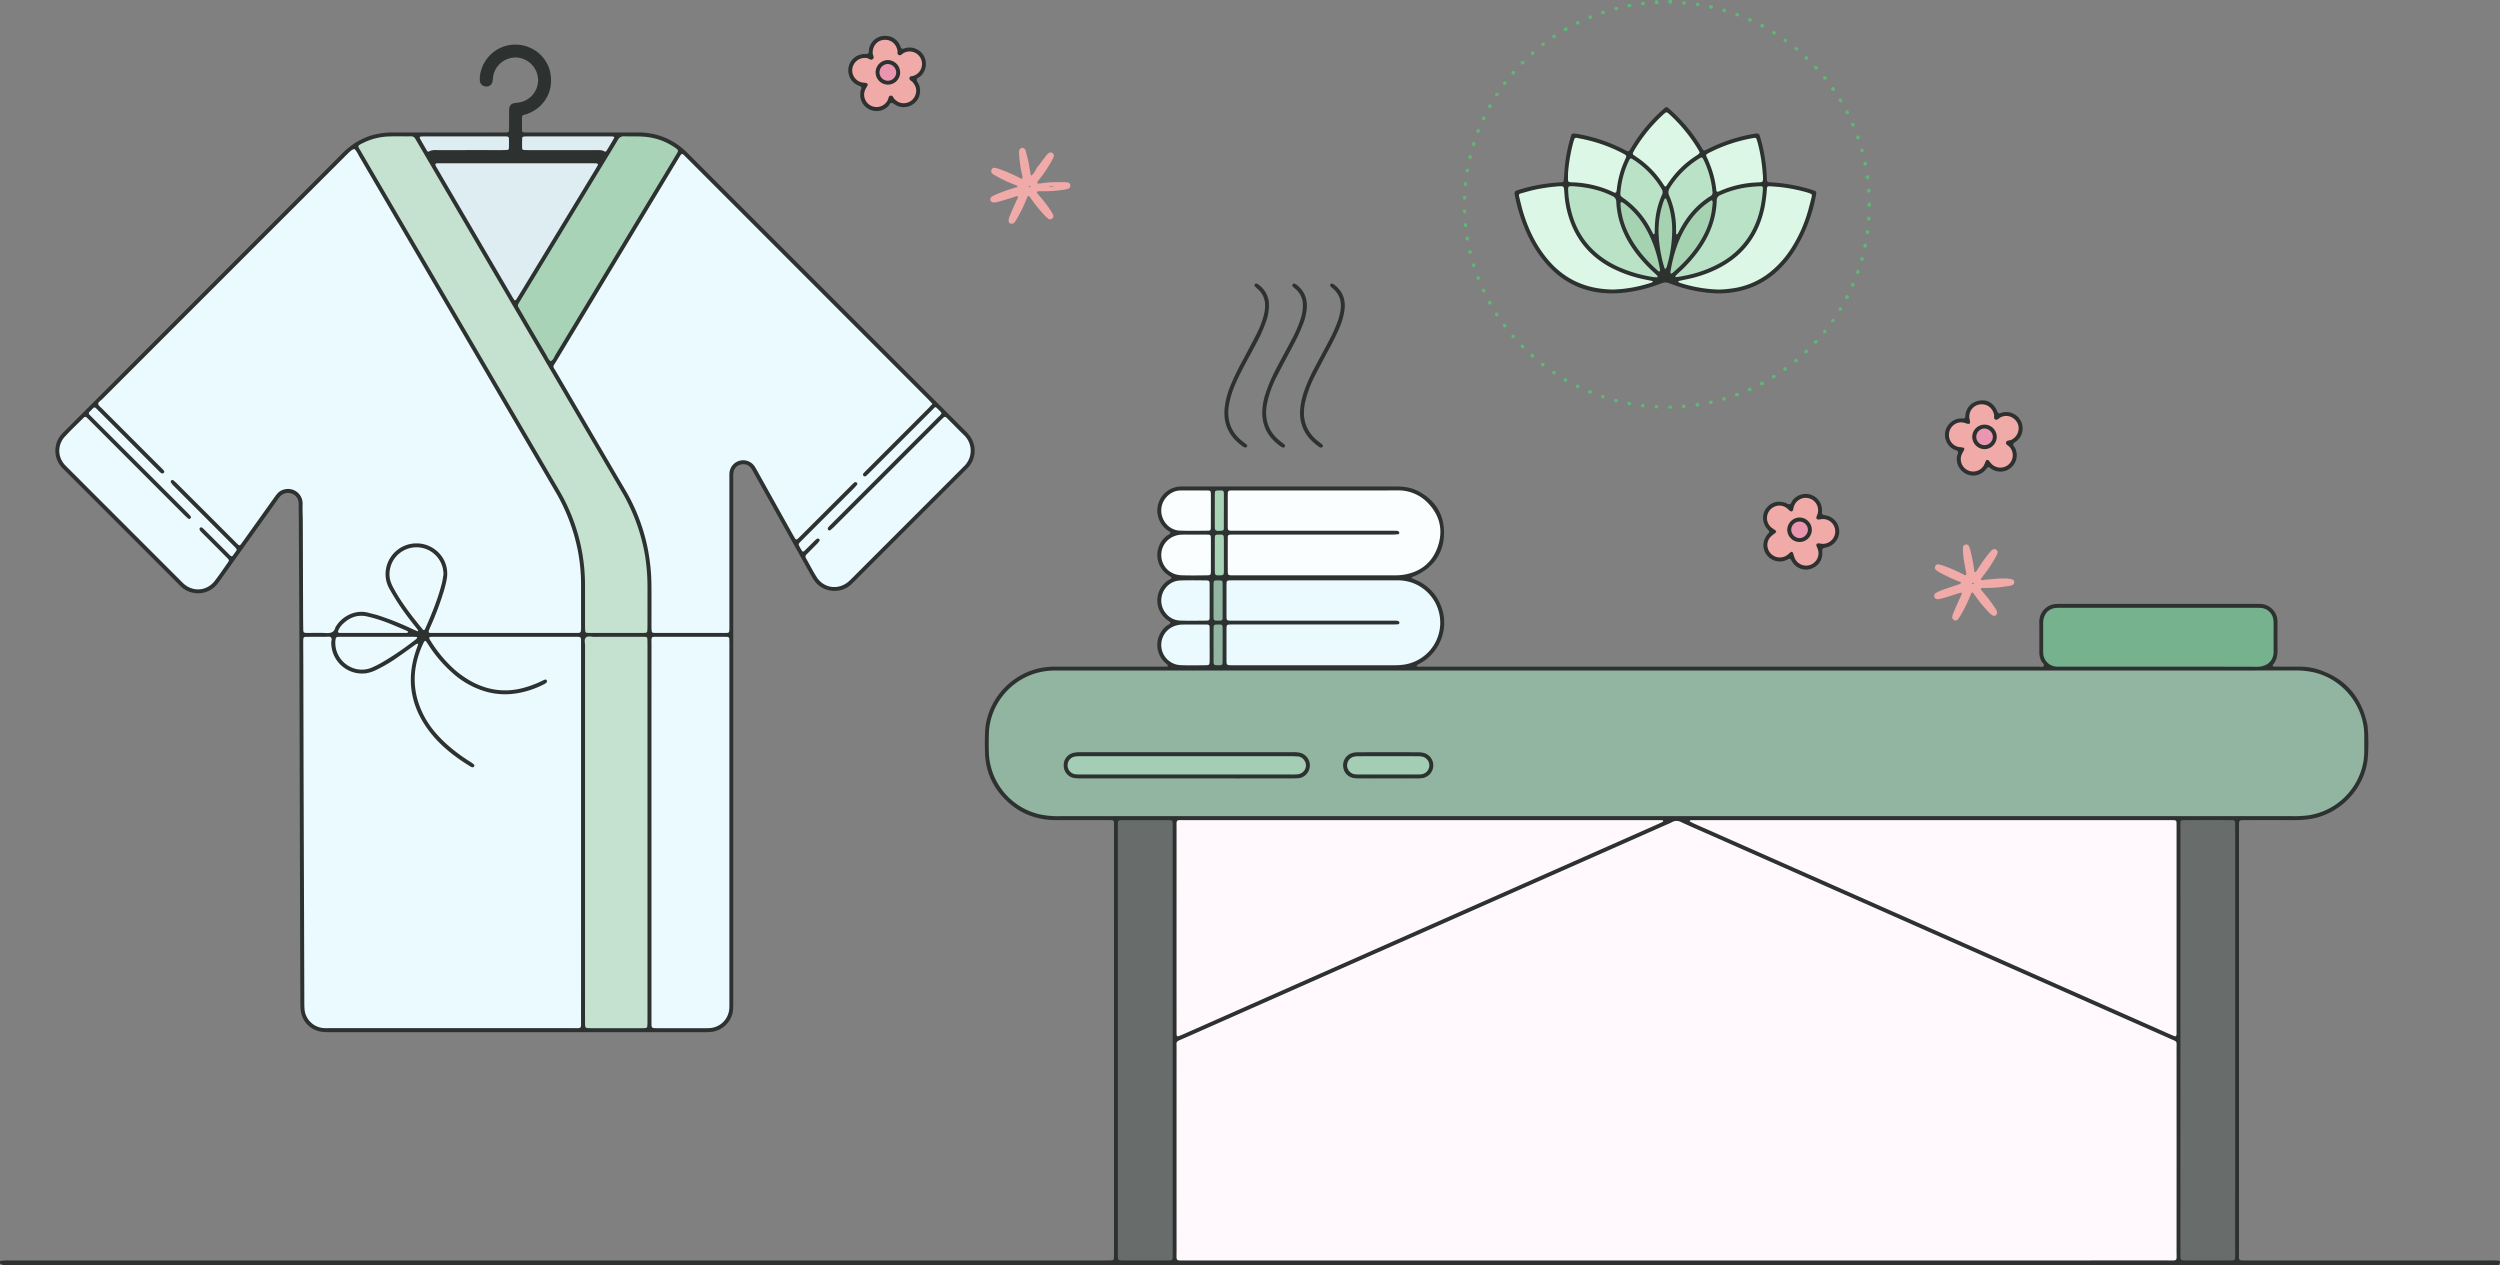 <svg id="Capa_1" data-name="Capa 1" xmlns="http://www.w3.org/2000/svg" viewBox="0 0 1921.92 972.48">
  <rect x="0" y="0" width="1921.92" height="972.48" fill="#808080" stroke="none"/>
  <defs>
    <style>
      .cls-1 {
        fill: #2d3130;
      }

      .cls-2 {
        fill: #fff8fc;
      }

      .cls-3 {
        fill: #91b5a0;
      }

      .cls-4 {
        fill: #686d6c;
      }

      .cls-5 {
        fill: #ebfaff;
      }

      .cls-6 {
        fill: #fafeff;
      }

      .cls-7 {
        fill: #77b28f;
      }

      .cls-8 {
        fill: #a9d3b7;
      }

      .cls-9 {
        fill: #61b577;
      }

      .cls-10 {
        fill: #c5e2d0;
      }

      .cls-11 {
        fill: #ddedf2;
      }

      .cls-12 {
        fill: #dcf7e5;
      }

      .cls-13 {
        fill: #bae2c7;
      }

      .cls-14 {
        fill: #a5d3b2;
      }

      .cls-15 {
        fill: #f0aaa7;
      }

      .cls-16 {
        fill: #a3ceb5;
      }

      .cls-17 {
        fill: #ea96b1;
      }
    </style>
  </defs>
  <title>Spa Center Vector</title>
  <path class="cls-1" d="M131.292,1099.356c2.816-.772,5.7-.6,8.569-.6q419.973,0,839.946-.005c2.079,0,4.159-.018,6.236-.093a1.458,1.458,0,0,0,1.552-1.474q.093-2.4.1-4.795.007-95.994,0-191.988,0-66.956-.012-133.911c0-6.993.822-6.222-6.041-6.242-12.959-.038-25.919.049-38.877-.029-13.44-.081-25.509-4.156-35.7-13.065-11.521-10.074-17.905-22.766-18.5-38.146-.217-5.589-.223-11.2.044-16.791,1.071-22.363,17.61-43.412,41.952-48.8a61.255,61.255,0,0,1,13.355-1.151q40.077.019,80.155,0c1.438,0,2.876-.058,4.314-.072.384,0,.658-.157.657-.547a1.272,1.272,0,0,0-.258-.834c-.682-.673-1.46-1.25-2.138-1.926a18.581,18.581,0,0,1,1.429-27.95c1.05-.857,2.693-1.088,3.073-2.71-1.03-.754-2.091-1.469-3.085-2.267a18.59,18.59,0,0,1,.812-29.78c1.078-.778,2.73-.923,3.128-2.551-1.071-.694-2.173-1.344-3.207-2.09a18.609,18.609,0,0,1-.663-29.8c1.036-.846,2.692-1.042,3.038-2.677-1.038-.743-2.11-1.443-3.108-2.237a18.51,18.51,0,0,1-6.3-19.812,18.323,18.323,0,0,1,16.513-13.211c1.275-.087,2.559-.046,3.839-.046q81.115,0,162.23-.025c5.844,0,11.517.68,16.763,3.355,13.151,6.706,20.316,17.481,20.306,32.253s-7.138,25.538-20.327,32.23c-1.279.649-2.647,1.123-3.96,1.707a2.934,2.934,0,0,0-.633.539c.222.223.4.53.672.656,1.155.542,2.345,1.007,3.5,1.544a34.92,34.92,0,0,1,17.806,18.011,35.593,35.593,0,0,1-13.99,44.875c-1.224.75-2.51,1.4-3.736,2.145a.9.9,0,0,0-.329.769c.036.18.424.37.678.409a9.859,9.859,0,0,0,1.437.042c1.12,0,2.24,0,3.36,0h468.45c1.28,0,2.569.1,3.837-.025,1.494-.143,3.569.859,4.326-.694.558-1.145-1.32-2.317-1.9-3.616a15.634,15.634,0,0,1-1.55-6.469c.013-7.84.084-15.68-.02-23.518a13.634,13.634,0,0,1,13.51-13.912c1.12-.012,2.239-.038,3.359-.038q74.635,0,149.27,0c1.28,0,2.56.011,3.839.054a13.522,13.522,0,0,1,13.136,13.773c-.01.8,0,1.6,0,2.4,0,6.24-.09,12.481.031,18.718.083,4.29-.563,8.267-3.358,11.708-.682.84-.293,1.569.756,1.574q9.119.049,18.238.039a49.141,49.141,0,0,1,14.691,1.89c21.182,6.509,33.965,20.708,38.659,42.289a21.738,21.738,0,0,1,.35,2.856,136.766,136.766,0,0,1,.048,23.007c-2.112,24.145-22.159,44.567-46.289,47.35a89.874,89.874,0,0,1-10.531.591q-18.959-.045-37.918,0c-4.208.008-4.21.051-4.259,4.215-.011.96,0,1.92,0,2.88q0,162.23.015,324.459c0,7.793-1.059,6.94,6.826,6.942q93.594.032,187.188.015c2.22,0,4.465-.217,6.613.6v.96l-.96,1.92H133.212a1.987,1.987,0,0,0-1.92-.96Z" transform="translate(-131.292 -129.756)"/>
  <path class="cls-2" d="M1420.036,1098.75q188.635,0,377.27-.015c8.489,0,7.242,1.031,7.249-7.473q.059-77.518,0-155.036c0-6.63.953-5.33-5.122-8.02q-176.248-78.05-352.5-156.085c-7.745-3.429-15.54-6.753-23.213-10.34a7.228,7.228,0,0,0-7.2.085c-1.528.856-3.187,1.479-4.795,2.19q-185.468,82.1-370.936,164.2c-5.845,2.587-4.986,1.474-4.989,7.641q-.038,77.758,0,155.516c.005,8.264-1.178,7.327,7.444,7.328Q1231.641,1098.764,1420.036,1098.75Z" transform="translate(-131.292 -129.756)"/>
  <path class="cls-3" d="M1420.08,645.234H946.816q-2.4,0-4.8,0a52.4,52.4,0,0,0-9.061.829c-23.261,4.1-40.945,24.623-41.464,48-.107,4.8-.147,9.6.008,14.4a50.562,50.562,0,0,0,38.806,47.286,68.509,68.509,0,0,0,15.725,1.449q473.988,0,947.975,0c1.12,0,2.244.061,3.359-.014a87.29,87.29,0,0,0,9.558-.777c25.76-4.63,41.777-26.736,41.931-48.6.03-4.32.021-8.64,0-12.959-.078-21.481-15.077-41.7-36.973-47.767a61.486,61.486,0,0,0-16.617-1.868Q1657.674,645.249,1420.08,645.234Z" transform="translate(-131.292 -129.756)"/>
  <path class="cls-2" d="M1223.6,760.233q-90.711,0-181.423.008c-7.19,0-6.377-.707-6.38,6.447q-.029,77.033-.01,154.065c0,1.12-.018,2.24.014,3.359.075,2.6.3,2.735,2.865,1.7q1.556-.628,3.091-1.31,31.346-13.881,62.689-27.768,150.6-66.67,301.2-133.34,1.97-.872,3.894-1.847a.854.854,0,0,0,.4-.687.828.828,0,0,0-.6-.52q-2.635-.105-5.273-.105Q1313.83,760.23,1223.6,760.233Z" transform="translate(-131.292 -129.756)"/>
  <path class="cls-2" d="M1617.157,760.233q-90.445,0-180.89,0c-1.6,0-3.2.011-4.8.042a3.039,3.039,0,0,0-.923.211c-.1.036-.191.206-.223.331s-.049.4.016.429c1.421.722,2.833,1.47,4.289,2.115q87.218,38.619,174.443,77.22,94.892,42.006,189.782,84.017c6.251,2.767,5.716,2.97,5.717-3.593q.01-77.49,0-154.98c0-1.279-.02-2.559-.033-3.838a1.658,1.658,0,0,0-1.7-1.882c-1.6-.067-3.2-.071-4.8-.071Q1707.6,760.231,1617.157,760.233Z" transform="translate(-131.292 -129.756)"/>
  <path class="cls-4" d="M990.665,929.467q0,63.567,0,127.134,0,18.95.01,37.9c.008,4.179.052,4.228,4.3,4.238,11.194.027,22.388.01,33.582.006.8,0,1.6-.019,2.4-.063a1.668,1.668,0,0,0,1.8-1.768q.052-2.637.055-5.275,0-126.894,0-253.788,0-35.981-.005-71.962c0-1.437-.04-2.876-.13-4.31a1.255,1.255,0,0,0-1.242-1.2c-.953-.086-1.912-.136-2.868-.136q-16.791-.014-33.583,0c-.8,0-1.6.01-2.4.062-1.077.07-1.817.571-1.853,1.739q-.073,2.4-.07,4.795Q990.663,848.149,990.665,929.467Z" transform="translate(-131.292 -129.756)"/>
  <path class="cls-4" d="M1849.615,929.92q0-81.593,0-163.186,0-2.4-.075-4.8a1.5,1.5,0,0,0-1.449-1.583c-1.272-.106-2.554-.116-3.832-.117-9.919-.008-19.838-.042-29.757.007-8.035.039-6.951-.917-6.953,6.8q-.035,162.466-.015,324.933c0,1.28-.026,2.561.014,3.839.077,2.488.362,2.793,2.706,2.908.958.047,1.919.025,2.879.025q15.359,0,30.717,0c1.12,0,2.242.024,3.359-.039,1.855-.1,2.3-.511,2.372-2.245.067-1.6.036-3.2.036-4.8Q1849.615,1010.793,1849.615,929.92Z" transform="translate(-131.292 -129.756)"/>
  <path class="cls-5" d="M1142.907,575.913q-31.425,0-62.849,0c-1.438,0-2.881,0-4.312.11a1.536,1.536,0,0,0-1.474,1.581c-.045.8-.08,1.6-.081,2.395-.006,7.676-.025,15.352.006,23.029.015,3.821.059,3.824,4.111,3.872,1.119.013,2.239,0,3.358,0h118.5c1.279,0,2.559-.014,3.838.013a9.711,9.711,0,0,1,1.9.176,1.5,1.5,0,0,1,1.2,1.33,1.171,1.171,0,0,1-1.139,1.278c-1.593.1-3.191.146-4.788.146q-60.21.011-120.421.007c-1.439,0-2.88-.027-4.317.034-1.791.075-2.118.445-2.224,2.369-.044.8-.028,1.6-.028,2.4q0,10.795,0,21.59c-.006,5.005-.177,4.952,5.038,4.951q62.609-.013,125.218-.026a48.961,48.961,0,0,0,6.2-.483,32.6,32.6,0,0,0,5.945-63.055,35.315,35.315,0,0,0-11.79-1.732Q1173.851,575.937,1142.907,575.913Z" transform="translate(-131.292 -129.756)"/>
  <path class="cls-6" d="M1143.744,506.793q-31.185,0-62.371,0c-1.439,0-2.879.005-4.316.067a1.7,1.7,0,0,0-1.845,1.747c-.041.958-.064,1.917-.065,2.876q-.008,10.555,0,21.11c.006,5.515-.365,5.186,5.2,5.19h2.4q59.012,0,118.024,0c1.439,0,2.88-.008,4.317.053a2.422,2.422,0,0,1,1.319.41,1.654,1.654,0,0,1,.649,1.151c-.017.376-.443,1.015-.745,1.049a42.02,42.02,0,0,1-4.763.275q-59.732.019-119.464.01c-1.439,0-2.88-.032-4.318.018-2.2.076-2.579.363-2.589,2.492q-.061,13.193,0,26.387c.008,1.868.476,2.284,2.226,2.4.956.062,1.918.043,2.877.043q61.891,0,123.782-.021a40.227,40.227,0,0,0,6.678-.529c12.99-2.207,21.935-9.616,26.031-22.01,4.1-12.412,1.314-23.751-7.861-33.175a31.107,31.107,0,0,0-23.284-9.564C1185,506.838,1164.375,506.794,1143.744,506.793Z" transform="translate(-131.292 -129.756)"/>
  <path class="cls-7" d="M1790.849,597.033q-37.194,0-74.387,0a45.96,45.96,0,0,0-4.794.115c-4.607.485-7.57,3.049-9.067,7.4a14.239,14.239,0,0,0-.577,4.735q.007,9.6,0,19.2c0,1.12-.051,2.244.033,3.358A10.785,10.785,0,0,0,1712.6,642.25c.638.04,1.279.017,1.919.017,50.711,0,101.423-.069,152.133.087,6.387.02,12.917-3.717,12.516-12.408-.007-.16,0-.32,0-.48,0-6.559.012-13.118-.01-19.676a22.521,22.521,0,0,0-.232-3.82,10.3,10.3,0,0,0-9.851-8.866c-1.593-.114-3.2-.068-4.8-.069Q1827.563,597.03,1790.849,597.033Z" transform="translate(-131.292 -129.756)"/>
  <path class="cls-6" d="M1062.185,556.568h.016c0-4.157.038-8.314-.012-12.471-.038-3.188-.164-3.317-3.205-3.346-4.636-.045-9.273-.02-13.91-.012-2.078,0-4.168-.1-6.232.081-8.646.748-14.953,7.563-14.8,15.89.149,8.375,6.541,14.929,15.371,15.29,6.7.274,13.428.088,20.143.043,2.122-.014,2.585-.464,2.616-2.525C1062.229,565.2,1062.185,560.885,1062.185,556.568Z" transform="translate(-131.292 -129.756)"/>
  <path class="cls-6" d="M1062.173,522.707h.01c0-4.465.038-8.931-.017-13.4-.026-2.058-.442-2.471-2.606-2.484-7.017-.042-14.034-.053-21.05.01-7.062.063-14.309,6.551-14.48,15.042-.165,8.19,6.085,15.443,14.178,15.8,7.322.322,14.668.091,22,.054,1.452-.007,1.925-.524,1.944-2.109C1062.207,531.319,1062.173,527.012,1062.173,522.707Z" transform="translate(-131.292 -129.756)"/>
  <path class="cls-5" d="M1061.231,625.555h-.019c0-4.476.039-8.953-.02-13.429-.024-1.787-.492-2.228-2.344-2.238-6.395-.035-12.79-.047-19.184.036a17.012,17.012,0,0,0-4.235.722,15.51,15.51,0,0,0,3.631,30.457c6.54.307,13.107.1,19.661.052,2.006-.014,2.462-.513,2.491-2.651C1061.272,634.189,1061.231,629.872,1061.231,625.555Z" transform="translate(-131.292 -129.756)"/>
  <path class="cls-5" d="M1061.218,591.673c0-4.465.037-8.931-.018-13.395-.022-1.8-.506-2.308-2.274-2.319-6.857-.039-13.723-.225-20.568.063-8.154.343-14.427,7.4-14.33,15.626.093,7.958,6.418,14.87,14.331,15.178,6.847.266,13.712.085,20.569.044,1.858-.011,2.249-.408,2.273-2.28C1061.257,600.285,1061.218,595.979,1061.218,591.673Z" transform="translate(-131.292 -129.756)"/>
  <path class="cls-8" d="M1065.2,556.481h-.008c0,3.816-.024,7.633.006,11.449.033,4.136.2,4.278,4.3,4.133.159-.006.318-.009.476-.019,1.6-.105,2.029-.468,2.144-1.926.062-.791.048-1.589.048-2.384,0-7.633.02-15.266-.006-22.9-.014-4.167-.1-4.215-4.291-4.092-2.381.07-2.626.26-2.658,2.857C1065.164,547.893,1065.2,552.187,1065.2,556.481Z" transform="translate(-131.292 -129.756)"/>
  <path class="cls-3" d="M1071.182,625.722h.033q0-5.486,0-10.972c.006-5.363.247-4.995-5.41-4.819a1.481,1.481,0,0,0-1.482,1.523c-.078.789-.084,1.587-.084,2.381q-.008,11.688,0,23.376a20.507,20.507,0,0,0,.086,2.381,1.537,1.537,0,0,0,1.522,1.513c1.11.053,2.225.091,3.334.04,1.486-.069,1.967-.512,1.984-2.066C1071.214,634.627,1071.182,630.174,1071.182,625.722Z" transform="translate(-131.292 -129.756)"/>
  <path class="cls-8" d="M1072.144,522.355h.031c0-3.518.008-7.035,0-10.552-.015-5.354.444-5.124-5.354-4.931a1.45,1.45,0,0,0-1.529,1.478q-.09,1.434-.092,2.873c-.007,7.355-.02,14.709,0,22.064.014,4.7.109,4.767,4.877,4.473,1.641-.1,2.031-.385,2.049-1.976C1072.177,531.309,1072.144,526.832,1072.144,522.355Z" transform="translate(-131.292 -129.756)"/>
  <path class="cls-3" d="M1071.188,591.367h.027c0-.8,0-1.6,0-2.4-.01-3.677.012-7.355-.047-11.031-.024-1.5-.5-1.919-2.063-1.975-1.115-.04-2.236-.011-3.351.055a1.466,1.466,0,0,0-1.441,1.56c-.051.8-.073,1.6-.074,2.395q-.008,11.512,0,23.023c0,.8.027,1.6.092,2.393a1.453,1.453,0,0,0,1.539,1.459c1.117.038,2.239.067,3.355.019,1.511-.065,1.929-.452,1.946-2.069C1071.218,600.32,1071.188,595.843,1071.188,591.367Z" transform="translate(-131.292 -129.756)"/>
  <path class="cls-9" d="M1416.732,129.756c.033.455.074.909.1,1.364.042.879-.319,1.483-1.242,1.547-1.069.074-1.737-.381-1.726-1.553,0-.453,0-.905-.008-1.358Z" transform="translate(-131.292 -129.756)"/>
  <path class="cls-9" d="M1405.212,129.756a7.905,7.905,0,0,0,.582.728,1.316,1.316,0,0,1,.145,2.035,1.515,1.515,0,0,1-2.127.066c-.715-.6-.59-1.334,0-2.024a4.3,4.3,0,0,0,.439-.8Z" transform="translate(-131.292 -129.756)"/>
  <path class="cls-1" d="M694.985,700.189q0,99.588,0,199.176c0,1.919-.046,3.839-.071,5.758A18.883,18.883,0,0,1,678.491,923a45.512,45.512,0,0,1-5.262.266q-17.038.034-34.076.012H586.391q-100.772,0-201.545-.015a43.936,43.936,0,0,1-6.69-.383,18.568,18.568,0,0,1-15.672-16.447,65.624,65.624,0,0,1-.29-6.707q-.127-33.833-.209-67.666-.15-55.91-.289-111.821-.095-37.914-.178-75.828-.046-18.717-.116-37.433-.174-38.149-.381-76.3c-.022-4.319-.073-8.638-.117-12.956a10.039,10.039,0,0,0-.669-4.224,8.277,8.277,0,0,0-13.278-2.433,29.553,29.553,0,0,0-2.918,3.8q-21.467,30.072-42.919,60.155c-.836,1.172-1.643,2.369-2.55,3.484a19.159,19.159,0,0,1-28.095,2.253c-.951-.854-1.831-1.788-2.736-2.693q-43.1-43.1-86.2-86.2c-.792-.792-1.607-1.562-2.364-2.387a19.135,19.135,0,0,1,.043-26.513c.758-.823,1.573-1.594,2.365-2.385Q287.975,354.178,394.346,247.763c7.315-7.323,15.752-12.476,25.862-14.772a59.62,59.62,0,0,1,13.329-1.39q41.515.048,83.03.014c1.44,0,2.88-.006,4.318-.054a1.651,1.651,0,0,0,1.748-1.825c.032-3.839.035-7.678.055-11.517.008-1.6-.062-3.207.072-4.8a4.447,4.447,0,0,1,3.771-4.348,27.376,27.376,0,0,1,3.322-.453,17.483,17.483,0,0,0,15.123-17.612,17.716,17.716,0,0,0-15.917-17,17.522,17.522,0,0,0-18.645,14.454c-.2,1.261-.2,2.561-.481,3.8a4.713,4.713,0,0,1-5.174,3.981,4.789,4.789,0,0,1-4.59-4.667,20.941,20.941,0,0,1,1.109-8.038,27.3,27.3,0,0,1,27.643-19.45c12.369.63,23.1,9.465,25.42,21.67,2.945,15.514-5.9,26.808-16.717,31.157a17.771,17.771,0,0,1-3.186,1.043,2.043,2.043,0,0,0-1.849,2.326c.013,3.039-.036,6.08.02,9.118.035,1.868.328,2.105,2.347,2.183,1.438.055,2.879.027,4.319.027q41.275,0,82.55,0a51.7,51.7,0,0,1,31.419,10.055,69.343,69.343,0,0,1,7.878,7.012Q679.274,266.851,697.434,285q87.218,87.218,174.432,174.441c1.469,1.47,2.973,2.922,4.291,4.522a19.209,19.209,0,0,1-.786,25.426c-.762.82-1.575,1.593-2.367,2.384l-84.5,84.5c-.905.905-1.8,1.822-2.724,2.706-7.846,7.5-21.921,6.7-28.652-3.07-1-1.444-1.842-3-2.7-4.53q-21.637-38.74-43.261-77.488a47.848,47.848,0,0,0-2.421-4.137c-1.978-2.832-4.805-3.56-8.048-2.858a7.251,7.251,0,0,0-5.6,6.438,41.2,41.2,0,0,0-.1,4.793Q694.983,599.161,694.985,700.189Z" transform="translate(-131.292 -129.756)"/>
  <path class="cls-5" d="M518.942,616.348h38.393c5.919,0,11.838.024,17.757-.021,2.479-.019,2.754-.342,2.874-2.724.032-.639.019-1.279.019-1.919q0-16.557,0-33.114a134.95,134.95,0,0,0-2.716-26.681,144.246,144.246,0,0,0-17.212-44.515Q482.811,378.826,407.624,250.246c-1.2-2.046-2.066-4.331-3.909-5.963-2.77.728-4.328,3.053-6.321,4.8-.24.211-.454.45-.681.677q-93.49,93.491-186.971,186.99c-1.118,1.118-3.1,2.143-2.928,3.561.158,1.3,1.855,2.467,2.976,3.591q22.037,22.079,44.1,44.126c1.018,1.018,2.064,2.012,3.019,3.087.518.582,1.02,1.3.325,2.112-.6.7-1.614.668-2.542-.169-1.068-.964-2.075-2-3.092-3.013q-22.06-22.055-44.122-44.108c-4.079-4.071-3-3.835-7.2.282a1.516,1.516,0,0,0-.1,2.462c1.024,1.012,2.021,2.051,3.039,3.069q35.8,35.8,71.6,71.607c1.016,1.016,2.013,2.056,2.959,3.137a1.257,1.257,0,0,1-.082,1.729,1.124,1.124,0,0,1-1.68.235c-1.217-1.029-2.386-2.122-3.514-3.25q-35.641-35.622-71.268-71.258-1.527-1.527-3.068-3.039a1.584,1.584,0,0,0-2.5-.067c-4.976,4.977-10.145,9.781-14.858,15a15.833,15.833,0,0,0-.145,20.71c.913,1.107,1.971,2.1,2.989,3.114q43.264,43.271,86.534,86.536c.792.792,1.551,1.621,2.39,2.36,7.312,6.438,17.757,5.562,23.741-2.167,3.522-4.549,6.75-9.327,10.061-14.037,1.252-1.781,1.213-2.025-.4-3.648q-8.965-9.02-17.977-17.993c-.9-.9-1.82-1.8-2.675-2.752-.794-.883-.832-2.052-.141-2.536.846-.592,1.512-.069,2.1.454.836.743,1.615,1.551,2.407,2.342q8.149,8.14,16.3,16.282c4.052,4.033,3.109,3.956,6.618-.863.917-1.26.823-1.661-.334-2.9-.872-.936-1.8-1.822-2.7-2.727L276.314,514.76c-3.846-3.846-7.7-7.68-11.527-11.548a14.712,14.712,0,0,1-2.1-2.582,1.278,1.278,0,0,1,.5-1.683,1.417,1.417,0,0,1,1.3-.014,38.568,38.568,0,0,1,3.191,2.886q21.9,21.876,43.781,43.77c.9.9,1.793,1.827,2.728,2.7,1.017.95,1.478.918,2.325-.159.692-.879,1.328-1.8,1.978-2.713q11.7-16.4,23.409-32.808a39.5,39.5,0,0,1,2.62-3.427,10.068,10.068,0,0,1,5.729-3.251,11.166,11.166,0,0,1,13.686,10.947c-.15,4.791.126,9.593.144,14.391q.122,33.351.209,66.7c.018,5.278.053,10.557.14,15.834.035,2.1.429,2.492,2.566,2.514,4.959.051,9.929-.176,14.873.1,3.587.2,6.3-.418,7.242-4.33,4.823-8.661,15.465-13.935,25.284-11.286,2.62.707,5.276,1.295,7.865,2.1a217.611,217.611,0,0,1,25.8,10.308c1.307.6,2.63,1.16,3.938,1.755.348.158.588.088.7-.313a.621.621,0,0,0-.06-.467c-.563-.774-1.137-1.542-1.732-2.292-4.478-5.638-8.888-11.331-12.852-17.343-2.462-3.734-4.779-7.572-6.992-11.46a23.255,23.255,0,0,1-3.039-8.041,23.677,23.677,0,0,1,23.09-27.554c13.91-.31,26.507,12.072,23.58,27.77-.555,2.979-1.332,5.928-2.182,8.84a229.9,229.9,0,0,1-10.265,27.368c-2.382,5.462-2.009,4.87,3.435,4.874Q492.307,616.363,518.942,616.348Z" transform="translate(-131.292 -129.756)"/>
  <path class="cls-5" d="M577.985,770q0-71.743,0-143.486c0-1.44.026-2.88-.019-4.319-.081-2.58-.277-2.785-2.662-2.866-1.118-.038-2.239-.015-3.359-.015H466.369c-.96,0-1.92-.016-2.879.008-2.582.065-2.781.433-1.327,2.8a100.677,100.677,0,0,0,14.131,18.12A72.78,72.78,0,0,0,495,654.319c11.841,6.04,24.207,7.787,37.225,4.628a79.231,79.231,0,0,0,14.861-5.318c1.011-.472,2.006-.991,3.048-1.384a1.144,1.144,0,0,1,1.547.708,1.575,1.575,0,0,1-.08,1.318,6.728,6.728,0,0,1-1.875,1.416,72.337,72.337,0,0,1-11.5,4.774c-10.751,3.39-21.607,4.139-32.61,1.2A65.585,65.585,0,0,1,479.708,647.6a101.365,101.365,0,0,1-18.788-21.689c-.7-1.068-1.389-2.146-2.157-3.163a.682.682,0,0,0-1.162.04,11.06,11.06,0,0,0-.963,1.649c-8.257,17.663-8.974,35.432-.571,53.251,4.575,9.7,11.387,17.716,19.353,24.8a129.567,129.567,0,0,0,17.726,13.1,16.559,16.559,0,0,1,2.64,2.021,1.414,1.414,0,0,1,.019,1.3,1.515,1.515,0,0,1-1.121.732,3.97,3.97,0,0,1-1.779-.642c-2.57-1.618-5.151-3.225-7.647-4.953-9.53-6.6-18.173-14.163-25.013-23.6q-20.712-28.563-8.74-61.806c.433-1.2.853-2.4,1.222-3.618.034-.111-.431-.538-.528-.5a8.739,8.739,0,0,0-1.667.9c-4.561,3.244-9.056,6.581-13.673,9.743a113.856,113.856,0,0,1-16.089,9.5,26.931,26.931,0,0,1-8.151,2.694,23.709,23.709,0,0,1-26.668-23.621c-.016-1.357.9-3.032-.353-4.037-1.13-.906-2.782-.348-4.2-.384-2.078-.053-4.159-.021-6.238-.012-3.038.013-6.077.024-9.115.068a1.436,1.436,0,0,0-1.551,1.443c-.068.956-.1,1.916-.094,2.874.023,7.038.071,14.075.087,21.113q.089,37.189.167,74.379.172,56.621.386,113.242.112,33.829.205,67.658c.006,1.759,0,3.524.146,5.274a15.868,15.868,0,0,0,15,14.761c1.434.1,2.878.061,4.317.061q93.578,0,187.155-.008c6.83,0,6.1.72,6.107-6.214Q578,841.982,577.985,770Z" transform="translate(-131.292 -129.756)"/>
  <path class="cls-5" d="M692.015,554.082q0-28.318,0-56.636c0-1.28-.057-2.564.025-3.839a10.6,10.6,0,0,1,19.307-5.431c.905,1.312,1.653,2.736,2.432,4.132q13.327,23.877,26.644,47.76c.7,1.256,1.432,2.5,2.167,3.731.566.953,1.317.755,1.974.172.956-.848,1.841-1.777,2.746-2.682q16.123-16.119,32.243-32.241,3.394-3.394,6.792-6.783a18.889,18.889,0,0,1,1.78-1.6,1.336,1.336,0,0,1,1.745.1,1.147,1.147,0,0,1,.264,1.687,40.665,40.665,0,0,1-2.886,3.192q-16.106,16.136-32.235,32.248c-2.828,2.828-5.674,5.639-8.474,8.5-1.526,1.557-1.529,1.773-.494,3.745.52.99,1.086,1.96,1.681,2.906a1.108,1.108,0,0,0,1.955.215c2.631-2.572,5.214-5.192,7.848-7.761a11.348,11.348,0,0,1,2.237-1.733c.262-.15.907.14,1.238.4a.946.946,0,0,1,.331,1.273,16.3,16.3,0,0,1-1.742,2.246c-2.684,2.746-5.4,5.458-8.127,8.163a2.208,2.208,0,0,0-.585,2.97c2.761,4.868,5.29,9.88,8.27,14.609,5.381,8.539,16.385,10.122,24.184,3.661,1.351-1.119,2.574-2.4,3.818-3.641q41.412-41.4,82.814-82.807c.792-.792,1.562-1.607,2.372-2.379a16.52,16.52,0,0,0,.037-24.006c-4.258-4.111-8.379-8.363-12.564-12.549a13.057,13.057,0,0,0-1.052-.98,1.454,1.454,0,0,0-2.125.022c-1.036,1-2.072,2-3.09,3.016q-24.439,24.433-48.873,48.87-15.951,15.951-31.909,31.9a35.2,35.2,0,0,1-3.21,2.856,1.461,1.461,0,0,1-1.314-.068,1.339,1.339,0,0,1-.461-1.7,3.768,3.768,0,0,1,.816-1.161c.992-1.043,2.014-2.058,3.031-3.076q40.046-40.05,80.084-80.106c4.445-4.451,4.393-3.2-.261-7.889a4.565,4.565,0,0,0-.373-.3.944.944,0,0,0-1.284-.048c-.483.412-.874.932-1.325,1.384Q824.038,468.863,799.6,493.3c-.79.79-1.591,1.578-2.455,2.284a1.374,1.374,0,0,1-2.1-.153,1.29,1.29,0,0,1,.035-1.746c.857-.948,1.734-1.88,2.638-2.784q23.581-23.594,47.166-47.183c1.114-1.115,2.161-2.3,3.24-3.448-1.085-1.17-2.134-2.376-3.261-3.5q-92.643-92.662-185.3-185.31c-.9-.9-1.8-1.825-2.738-2.69-.994-.913-1.582-.847-2.309.239-.622.929-1.194,1.894-1.771,2.852q-46.818,77.657-93.615,155.326c-3.15,5.232-3.183,3.345.025,8.842q26.48,45.372,53.036,90.7a144.5,144.5,0,0,1,16.743,43.19,151.66,151.66,0,0,1,3.166,30.006c.109,10.4.019,20.8.031,31.2,0,1.276.048,2.555.156,3.826a1.377,1.377,0,0,0,1.21,1.275,11.824,11.824,0,0,0,1.911.124q26.638.009,53.276-.006c3.165,0,3.242-.139,3.326-3.215.03-1.119.009-2.24.009-3.36Q692.015,581.92,692.015,554.082Z" transform="translate(-131.292 -129.756)"/>
  <path class="cls-10" d="M629.058,590.554c0-3.52.044-7.041-.009-10.56a152.879,152.879,0,0,0-1.818-22.938A146.121,146.121,0,0,0,608.8,506.93Q530.364,373,452.052,238.992c-.484-.828-1-1.638-1.451-2.485a3.51,3.51,0,0,0-3.536-1.925c-5.439.07-10.885-.117-16.318.076a47.947,47.947,0,0,0-19.907,4.789c-5.267,2.623-4.726,2.162-1.977,6.871q23.1,39.571,46.263,79.106Q508.061,415.911,561,506.4a143.616,143.616,0,0,1,20.034,73.63c.027,10.24,0,20.48.014,30.72,0,1.436.064,2.876.194,4.3a1.317,1.317,0,0,0,1.268,1.2c.794.073,1.6.091,2.395.091q20.16.007,40.319,0c.8,0,1.6-.023,2.393-.1a1.32,1.32,0,0,0,1.246-1.224c.126-1.269.183-2.55.187-3.826Q629.079,600.874,629.058,590.554Z" transform="translate(-131.292 -129.756)"/>
  <path class="cls-5" d="M632.12,769.593q0,48.475,0,96.951,0,24.718.01,49.435c.005,4.148.053,4.193,4.283,4.2q19.2.034,38.4,0c.8,0,1.6-.018,2.4-.088a16.045,16.045,0,0,0,14.7-14.618c.129-1.43.109-2.877.109-4.316q.007-138.227,0-276.453c0-1.279-.02-2.559-.081-3.836a1.434,1.434,0,0,0-1.511-1.483c-1.438-.056-2.877-.073-4.316-.073-15.839,0-31.677-.035-47.515.011-7.274.021-6.453-.957-6.456,6.279Q632.1,697.6,632.12,769.593Z" transform="translate(-131.292 -129.756)"/>
  <path class="cls-10" d="M581.042,770.079q0,61.675,0,123.349c0,7.519-.023,15.039.011,22.558.019,4.143.062,4.187,4.342,4.195q19.678.034,39.357,0a24.457,24.457,0,0,0,2.872-.131,1.384,1.384,0,0,0,1.27-1.241c.121-1.271.156-2.553.159-3.831.015-6.079.007-12.159.007-18.238q0-135.108,0-270.216c0-1.759.008-3.521-.075-5.277-.073-1.544-.428-1.841-2.116-1.909-1.278-.052-2.559-.025-3.839-.025-11.679,0-23.358-.041-35.037.035-2.178.014-4.884-1.008-6.417.677-1.321,1.452-.516,4-.516,6.065Q581.029,698.085,581.042,770.079Z" transform="translate(-131.292 -129.756)"/>
  <path class="cls-8" d="M652.568,245.772a2.955,2.955,0,0,0-1.485-1.89,47.464,47.464,0,0,0-20.615-8.556c-6.359-1.036-12.768-.582-19.157-.763a5,5,0,0,0-5.028,2.754c-3.794,6.483-7.764,12.862-11.664,19.283L531.36,360.743c-.5.82-1,1.636-1.5,2.455a2.472,2.472,0,0,0-.025,2.711c.564.967,1.121,1.937,1.686,2.9,6.535,11.183,13.047,22.379,19.631,33.533,1.036,1.755,1.715,3.784,3.431,5.093,2.22-1,2.769-3.317,3.868-5.137q45.513-75.352,90.938-150.758c.908-1.506,1.814-3.015,2.69-4.54A8.471,8.471,0,0,0,652.568,245.772Z" transform="translate(-131.292 -129.756)"/>
  <path class="cls-11" d="M528.639,255.273H471.555c-1.279,0-2.56-.023-3.837.025-1.861.07-2.144.655-1.193,2.415.38.7.812,1.377,1.215,2.067q28.565,48.841,57.128,97.683c2.52,4.31,2.356,4.2,4.814.154q29.75-48.974,59.5-97.947a31.783,31.783,0,0,0,1.634-2.922.878.878,0,0,0-.785-1.341c-1.431-.114-2.871-.13-4.308-.13Q557.182,255.267,528.639,255.273Z" transform="translate(-131.292 -129.756)"/>
  <path class="cls-5" d="M472.24,571.265a35.221,35.221,0,0,0-.394-4.006,20.763,20.763,0,0,0-41.137,4.1c-.013,4.009,1.486,7.481,3.319,10.85,6.13,11.265,14.015,21.3,22.066,31.214.829,1.02,1.531.917,2.074-.3,5.06-11.37,9.767-22.875,12.829-34.975C471.581,575.832,471.854,573.444,472.24,571.265Z" transform="translate(-131.292 -129.756)"/>
  <path class="cls-5" d="M421.212,619.314q-13.172,0-26.343,0c-1.276,0-2.553.018-3.829.063a1.622,1.622,0,0,0-1.66,1.391,10.634,10.634,0,0,0-.241,1.413c-1.217,15.6,14.378,26.544,27.841,20.851a78.143,78.143,0,0,0,8.113-4.084,230.8,230.8,0,0,0,25.679-17.541,9.835,9.835,0,0,0,1.042-.971.627.627,0,0,0,.147-.4.55.55,0,0,0-.583-.614c-.8-.034-1.59-.1-2.385-.1Q435.1,619.307,421.212,619.314Z" transform="translate(-131.292 -129.756)"/>
  <path class="cls-11" d="M568.439,234.6q-15.322,0-30.645.006c-1.274,0-2.55.047-3.821.139a1.256,1.256,0,0,0-1.244,1.214c-.072,2.547-.085,5.1-.068,7.644a1.44,1.44,0,0,0,1.535,1.47c1.433.078,2.87.084,4.306.085q25.617.007,51.234.006c2.066,0,4.172-.214,6.062.937a1.21,1.21,0,0,0,1.7-.3c2.011-3.249,3.973-6.53,5.857-9.854.374-.66-.189-1.214-.928-1.258-1.273-.076-2.55-.083-3.826-.084Q583.522,234.594,568.439,234.6Z" transform="translate(-131.292 -129.756)"/>
  <path class="cls-11" d="M487.926,234.6q-14.61,0-29.22,0c-1.275,0-2.553.024-3.825.109a.9.9,0,0,0-.813,1.35c1.764,3.212,3.627,6.368,5.45,9.548a1.144,1.144,0,0,0,1.591.6c2.205-1.348,4.622-1.043,7-1.045q24.429-.017,48.859-.011c1.434,0,2.871-.033,4.3-.137a1.283,1.283,0,0,0,1.264-1.2c.061-2.548.078-5.1.013-7.647a1.526,1.526,0,0,0-1.568-1.492c-1.274-.074-2.553-.072-3.83-.072Q502.536,234.6,487.926,234.6Z" transform="translate(-131.292 -129.756)"/>
  <path class="cls-5" d="M417.827,616.348q4.787,0,9.574,0c5.425,0,10.851,0,16.276-.028.413,0,1.093-.146,1.186-.4.3-.812-.463-1.055-1.017-1.293-3.955-1.694-7.9-3.426-11.89-5.026a114.978,114.978,0,0,0-18.641-5.972c-7.046-1.51-12.876.663-17.978,5.382a14.488,14.488,0,0,0-4.094,5.81c-.22.634-.095,1.291.743,1.414a13.247,13.247,0,0,0,1.905.1Q405.859,616.352,417.827,616.348Z" transform="translate(-131.292 -129.756)"/>
  <path class="cls-1" d="M1452.016,355.335a110,110,0,0,1-33.051-6.212c-8.635-2.932-5.911-3.023-14.631-.018a108.746,108.746,0,0,1-27.586,5.95c-22.656,1.645-41.851-5.541-56.975-22.8a97.252,97.252,0,0,1-16.319-26.975,131.986,131.986,0,0,1-7.309-23.805c-.132-.626-.25-1.256-.341-1.888-.341-2.389-.105-2.885,2.042-3.574,2.434-.782,4.886-1.523,7.363-2.149a132.56,132.56,0,0,1,25.081-3.89c.639-.036,1.281-.047,1.914-.128a1.292,1.292,0,0,0,1.21-1.241q.331-3.824.605-7.653a118.645,118.645,0,0,1,4.668-25.423c.182-.612.323-1.238.524-1.843a1.742,1.742,0,0,1,1.82-1.263,23.07,23.07,0,0,1,3.33.382,124.99,124.99,0,0,1,35.751,12.072c.705.372,1.418.735,2.148,1.057a1.348,1.348,0,0,0,1.706-.436c.655-.9,1.194-1.892,1.769-2.852a123.275,123.275,0,0,1,23.536-28.308c.594-.535,1.159-1.106,1.781-1.607a2.006,2.006,0,0,1,2.644-.058c.764.575,1.446,1.259,2.158,1.9a124.2,124.2,0,0,1,22.963,27.553c.5.819.968,1.657,1.488,2.463.469.728,1.052,1.153,1.975.657.985-.529,2.006-.99,3.007-1.489a128.028,128.028,0,0,1,34.088-11.068c.314-.058.633-.094.95-.135,2.984-.392,3.275-.245,4.116,2.532a114.015,114.015,0,0,1,3.354,14.473,127.886,127.886,0,0,1,1.838,17.642c.062,2.493.208,2.6,2.837,2.743a129.167,129.167,0,0,1,31.542,5.663c3.891,1.22,3.952,1.227,3.137,5.318a120.8,120.8,0,0,1-15.4,40.08A78.721,78.721,0,0,1,1496.4,339.34C1483.761,350.341,1468.919,355.278,1452.016,355.335Z" transform="translate(-131.292 -129.756)"/>
  <path class="cls-12" d="M1371.518,352.344a103.934,103.934,0,0,0,28.958-5.184,4.283,4.283,0,0,0,.884-.368,5.789,5.789,0,0,0,.713-.588,2.611,2.611,0,0,0-.724-.452c-1.559-.348-3.127-.654-4.693-.974a98.532,98.532,0,0,1-27.492-9.6c-12.923-7-22.7-16.992-28.781-30.457a75.584,75.584,0,0,1-6.237-24.017c-.169-1.75-.243-3.511-.434-5.259-.257-2.349-.556-2.574-3.07-2.513-.8.019-1.6.077-2.393.159a134.127,134.127,0,0,0-17.53,2.61c-3.414.815-6.8,1.75-10.171,2.736-1.527.447-1.768.89-1.377,2.491,1.06,4.343,2.042,8.718,3.378,12.979,3.906,12.456,9.508,24.067,17.774,34.271C1333.2,344.077,1349.917,352.076,1371.518,352.344Z" transform="translate(-131.292 -129.756)"/>
  <path class="cls-12" d="M1452.228,352.348a66.845,66.845,0,0,0,9.084-.659,59.3,59.3,0,0,0,32.1-13.825,76.106,76.106,0,0,0,15.791-18.55,106.659,106.659,0,0,0,11.272-24.817c1.36-4.425,2.466-8.93,3.588-13.424.428-1.716.065-2.131-1.719-2.777-.6-.217-1.2-.43-1.818-.605a127.108,127.108,0,0,0-17.809-3.757c-3.639-.5-7.316-.739-10.983-.984-1.576-.105-1.983.322-2.1,1.911a112.8,112.8,0,0,1-1.82,14.261c-4.2,20.472-15.236,35.943-33.658,46.006a92.66,92.66,0,0,1-23.279,8.686c-2.953.7-5.935,1.278-8.9,1.943-.2.045-.374.332-.5.544-.034.057.133.3.257.368a7.775,7.775,0,0,0,1.3.605A106.825,106.825,0,0,0,1452.228,352.348Z" transform="translate(-131.292 -129.756)"/>
  <path class="cls-13" d="M1340.256,272.9c-.194,0-.514,0-.834,0-2.368.017-2.662.3-2.592,2.843a71.615,71.615,0,0,0,1.036,10.012c3.872,22.845,16.234,39.218,37.249,49.013a106.559,106.559,0,0,0,27.053,7.972,23.987,23.987,0,0,0,2.862.182c.416.021.618-.174.593-.547-.01-.148.019-.347-.064-.434-.55-.578-1.1-1.159-1.7-1.69a117.535,117.535,0,0,1-11.745-11.991c-10.585-12.57-17.492-26.714-18.284-43.391a4.608,4.608,0,0,0-2.952-4.366C1361.276,275.681,1351.01,273.584,1340.256,272.9Z" transform="translate(-131.292 -129.756)"/>
  <path class="cls-13" d="M1486.581,274.89c.041-1.575-.325-2.074-2.458-1.962-3.187.167-6.375.44-9.541.84a72.727,72.727,0,0,0-20.636,5.934,4.292,4.292,0,0,0-2.892,4.336c-.447,13.476-4.973,25.6-12.554,36.659a106.7,106.7,0,0,1-15.788,17.97c-1.055.975-2.122,1.94-3.143,2.95a1.02,1.02,0,0,0-.238.848c.049.17.5.355.736.32,1.736-.252,3.471-.521,5.193-.855a92.551,92.551,0,0,0,29.586-10.688,60.735,60.735,0,0,0,24.931-27.082C1484.039,295.059,1485.918,285.382,1486.581,274.89Z" transform="translate(-131.292 -129.756)"/>
  <path class="cls-12" d="M1437.966,246.908c-.4-.761-.738-1.48-1.143-2.159a121.2,121.2,0,0,0-22.392-27.368c-.352-.323-.729-.621-1.112-.908a1.35,1.35,0,0,0-1.753-.011,18.85,18.85,0,0,0-1.475,1.222,122.1,122.1,0,0,0-22.054,27.032c-.409.685-.77,1.4-1.157,2.1a1.584,1.584,0,0,0,.719,2.394c.547.327,1.054.722,1.582,1.082a71.715,71.715,0,0,1,21,21.4c.252.406.549.785.84,1.166.407.532.835.26,1.162-.06a6.13,6.13,0,0,0,.856-1.139,72.393,72.393,0,0,1,22.235-22.172,17.2,17.2,0,0,0,1.947-1.389A4.956,4.956,0,0,0,1437.966,246.908Z" transform="translate(-131.292 -129.756)"/>
  <path class="cls-12" d="M1336.712,263.18c0,1.276,0,2.552,0,3.828-.007,2.466.248,2.759,2.624,2.915.637.042,1.278.014,1.916.052a80.03,80.03,0,0,1,29.168,6.94c.578.268,1.143.568,1.731.812.935.389,1.606.107,1.8-.761a14.98,14.98,0,0,0,.315-1.885,72.173,72.173,0,0,1,5.894-21.623c.315-.733.672-1.449.96-2.192.6-1.539.482-2-.823-2.784-1.091-.658-2.229-1.242-3.367-1.817a117.433,117.433,0,0,0-26.057-9.384c-2.483-.588-5-1.052-7.5-1.546a1.552,1.552,0,0,0-1.854,1.11,22.107,22.107,0,0,0-.71,2.279A129.675,129.675,0,0,0,1336.712,263.18Z" transform="translate(-131.292 -129.756)"/>
  <path class="cls-12" d="M1486.609,265.211c-.236-2.549-.446-5.417-.778-8.272a115.762,115.762,0,0,0-3.807-19.235c-.591-2.016-.9-2.175-3.115-1.779a119.274,119.274,0,0,0-32.187,10.531c-5.12,2.538-4.17,2.009-2.363,6.2.442,1.026.855,2.064,1.276,3.1a72.817,72.817,0,0,1,5.062,19.885c.164,1.552.78,1.858,2.246,1.194a78.88,78.88,0,0,1,29.667-6.854C1486.883,269.807,1486.666,269.74,1486.609,265.211Z" transform="translate(-131.292 -129.756)"/>
  <path class="cls-13" d="M1447.806,277.451a69.825,69.825,0,0,0-7.149-25.458,2.2,2.2,0,0,0-.224-.423,1.391,1.391,0,0,0-2.052-.429,70.621,70.621,0,0,0-23.333,23.007,6.037,6.037,0,0,0-.433,6.236,64,64,0,0,1,5.165,25.654c0,1.117.045,2.234.06,3.351.005.39.2.574.62.5a.732.732,0,0,0,.39-.235,3.768,3.768,0,0,0,.552-.766c5.724-11.748,13.738-21.489,24.927-28.442A2.8,2.8,0,0,0,1447.806,277.451Z" transform="translate(-131.292 -129.756)"/>
  <path class="cls-13" d="M1377.077,277.137c-.241,3.075-.277,3.127,2.481,5.043a66.879,66.879,0,0,1,20.881,23.985c.526.985,1.011,1.993,1.558,2.966.219.389.506.9,1.067.6.191-.1.249-.561.263-.861.132-2.871.12-5.754.383-8.612a63.176,63.176,0,0,1,5.28-20.792,4.387,4.387,0,0,0-.333-4.465,68.465,68.465,0,0,0-22.183-22.809c-1.5-.975-2.034-.78-2.878,1.051A68.992,68.992,0,0,0,1377.077,277.137Z" transform="translate(-131.292 -129.756)"/>
  <path class="cls-14" d="M1447.7,288.284c.141-1.524.278-2.321.261-3.114a1.907,1.907,0,0,0-.467-1.218c-.426-.422-.909,0-1.283.248a58.687,58.687,0,0,0-16.256,16.066c-7.957,11.544-12.167,24.515-14.436,38.211-.074.446-.146,1.107.1,1.347.573.564,1.138.041,1.6-.361,9.278-7.978,17.393-16.942,23.212-27.794A59.4,59.4,0,0,0,1447.7,288.284Z" transform="translate(-131.292 -129.756)"/>
  <path class="cls-14" d="M1407.576,337.8c-.045-.316-.082-.634-.138-.948-2.056-11.57-5.6-22.613-11.677-32.745a61.944,61.944,0,0,0-15.4-17.543,22.86,22.86,0,0,0-1.979-1.334.941.941,0,0,0-1.316.837c0,.638.032,1.277.08,1.913a58.6,58.6,0,0,0,6.367,21.943c5.443,10.875,13.269,19.882,22.263,27.943a4,4,0,0,0,.8.528.511.511,0,0,0,.438.03A4.664,4.664,0,0,0,1407.576,337.8Z" transform="translate(-131.292 -129.756)"/>
  <path class="cls-14" d="M1416.81,307.121a64.79,64.79,0,0,0-2.986-20.221c-.427-1.367-.972-2.7-1.515-4.026a1.165,1.165,0,0,0-.7-.6c-.165-.044-.53.231-.627.444-.4.87-.762,1.759-1.068,2.664a67.5,67.5,0,0,0-3.476,25.5,107.364,107.364,0,0,0,3.752,22.661c.211.769.478,1.526.762,2.272a3.912,3.912,0,0,0,.507.754c.234-.21.552-.377.684-.638a9.519,9.519,0,0,0,.695-1.771A100.121,100.121,0,0,0,1416.81,307.121Z" transform="translate(-131.292 -129.756)"/>
  <path class="cls-15" d="M1663.674,574.916a60.471,60.471,0,0,1,11.481-.322,16.309,16.309,0,0,1,3.258.638,2.01,2.01,0,0,1,1.323,1.83,2.3,2.3,0,0,1-1.2,2.413,7.7,7.7,0,0,1-2.274.658,111.11,111.11,0,0,1-17.631,1.643c-.958.026-1.92-.066-2.875-.014-.572.031-1.345-.243-1.587.633-.2.737.393,1.146.766,1.614.7.874,1.451,1.7,2.179,2.551a101.294,101.294,0,0,1,8.026,10.742,7.187,7.187,0,0,1,1.428,3,2.5,2.5,0,0,1-.693,2.189,2.212,2.212,0,0,1-2.652.435,11.1,11.1,0,0,1-2.6-2.052,100.832,100.832,0,0,1-10.136-12.122c-.744-1.037-1.465-2.093-2.253-3.1-.539-.686-1.1-.47-1.433.216-.55,1.149-1.035,2.33-1.517,3.51a104.213,104.213,0,0,1-7.131,14.093,14.253,14.253,0,0,1-2,2.664,2.09,2.09,0,0,1-2.65.306,2.381,2.381,0,0,1-1.393-2.331A12.085,12.085,0,0,1,1633,600.9c1.756-4.108,3.584-8.186,5.395-12.27.323-.729.729-1.422,1.025-2.16a1.037,1.037,0,0,0-.074-.867.9.9,0,0,0-.8-.192c-3.81,1.177-7.6,2.413-11.416,3.574-1.677.51-3.385.938-5.1,1.3-1.79.377-3.131-.23-3.624-1.488-.517-1.321.057-2.712,1.675-3.508a53.384,53.384,0,0,1,5.714-2.461c4.058-1.438,8.166-2.733,12.234-4.144.379-.132.62-.664.924-1.01a4.014,4.014,0,0,0-.767-.535,125.875,125.875,0,0,1-15.215-7,27.211,27.211,0,0,1-3.223-2.058,2.476,2.476,0,0,1-.692-3.018,2.327,2.327,0,0,1,2.757-1.391,22.327,22.327,0,0,1,3.217.893,106.868,106.868,0,0,1,14.517,6.209c.712.361,1.414.746,2.144,1.066.274.12.841.2.887.1a2.353,2.353,0,0,0,.32-1.3c-.671-3.933-1.516-7.84-2.065-11.789a60.8,60.8,0,0,1-.466-8.118,2.462,2.462,0,0,1,4.7-.971,35.151,35.151,0,0,1,1.147,3.646,125.345,125.345,0,0,1,2.858,15.537.923.923,0,0,0,.466.671.941.941,0,0,0,.821-.267c.65-.9,1.237-1.853,1.828-2.8a108.932,108.932,0,0,1,8.375-11.674,20.939,20.939,0,0,1,2.289-2.436,2.732,2.732,0,0,1,3.149-.075,2.446,2.446,0,0,1,.787,2.985,31.528,31.528,0,0,1-1.7,3.431,108.652,108.652,0,0,1-8.774,13.14c-.684.882-1.363,1.771-1.986,2.7a.983.983,0,0,0-.05.88,1,1,0,0,0,.815.271c.952-.1,1.892-.313,2.845-.4C1659.849,575.187,1661.763,575.064,1663.674,574.916Zm-5.963,17.586q.6,0,.056.262l.036-.3-1.583-.829c-.006-.46.038-.49.172-.036C1656.834,591.9,1657.277,592.2,1657.711,592.5Zm1.1-29.817c-.309.219-.368.151-.16-.2a1.191,1.191,0,0,1,.267.174q-.474-.186.038-.151Zm-2.477,2.869c.6-.23-.325-.582.237-.275.109.059.27.182.264.264-.027.354-.239.419-.55.179.363-.226.485.055.217.11C1655.892,565.957,1656.641,566.116,1656.335,565.554Zm-25.626,4.434q.228.558-.179.17l.32-.1c.234-.343.61-.379.687-.015.119.563-.381.79-.826.669C1630.4,570.63,1630.427,570.241,1630.709,569.988Zm13.91-7.666.1.884a2.154,2.154,0,0,0,.149-.413,1.462,1.462,0,0,0-.024-.453C1644.84,562.322,1644.7,562.328,1644.619,562.323Zm4.042,15.942c-.013-.134.027-.321-.049-.4-.2-.219-1.467.355-1.428.649.014.1.215.243.342.256A1.032,1.032,0,0,0,1648.661,578.265Zm-14.88,4.976-.045.231.328-.076Z" transform="translate(-131.292 -129.756)"/>
  <path class="cls-15" d="M917.448,265.978a94.081,94.081,0,0,1-2.339-13.364,59.137,59.137,0,0,1-.4-6.217,2.8,2.8,0,0,1,2.439-3.017,2.883,2.883,0,0,1,2.692,2.331c.883,3.235,1.6,6.515,2.382,9.778.074.31.081.635.135.95q.718,4.2,1.443,8.4c2.839-1.516,3.443-4.733,5.3-7,2.226-2.72,4.244-5.61,6.4-8.39a11.521,11.521,0,0,1,2.028-2.022,2.237,2.237,0,0,1,2.684-.1,2.441,2.441,0,0,1,1.127,2.892,22.8,22.8,0,0,1-1.445,3.019,101.873,101.873,0,0,1-8.682,13.222c-.681.889-1.4,1.748-2.042,2.666a2.024,2.024,0,0,0-.431,1.261c.078.567.69.5,1.132.465.957-.067,1.919-.126,2.863-.284,5.717-.954,11.48-.771,17.237-.733a12.858,12.858,0,0,1,1.913.137,2.56,2.56,0,0,1,2.25,2.149,2.476,2.476,0,0,1-2,2.829,34.865,34.865,0,0,1-3.753.749,91.141,91.141,0,0,1-16.261,1.046c-.958-.008-1.918.023-2.875.074a.851.851,0,0,0-.665,1.349c.692.877,1.423,1.724,2.156,2.568a107.473,107.473,0,0,1,8.416,11.072,23.389,23.389,0,0,1,1.661,2.909,2.473,2.473,0,0,1-.594,3.044,2.359,2.359,0,0,1-3.087.107,24.879,24.879,0,0,1-2.817-2.591,105.977,105.977,0,0,1-9.175-11.082c-.465-.651-.911-1.315-1.4-1.951-.561-.735-.936-1.949-1.968-1.8-.485.071-.9,1.229-1.185,1.959a110.983,110.983,0,0,1-7.074,14.677c-.554.973-1.124,1.939-1.748,2.867a4.661,4.661,0,0,1-1.266,1.412,2.619,2.619,0,0,1-2.741.067,2.04,2.04,0,0,1-1.086-1.992,11.56,11.56,0,0,1,.728-3.245c1.584-3.841,3.26-7.643,4.926-11.449.384-.877.907-1.693,1.286-2.572a1.84,1.84,0,0,0,.153-1.286c-.23-.513-.841-.353-1.284-.213-1.066.337-2.1.773-3.169,1.1-3.516,1.064-7.033,2.129-10.57,3.121a16.124,16.124,0,0,1-3.305.512,2.545,2.545,0,0,1-2.7-1.572,2.706,2.706,0,0,1,1.46-3.213,40.019,40.019,0,0,1,3.908-1.83,141.88,141.88,0,0,1,14.024-4.9c.481-.143,1.447.116,1.262-.864-.068-.358-.613-.75-1.023-.9a103.2,103.2,0,0,1-11.845-5.2c-1.706-.875-3.379-1.818-5.045-2.768a7.437,7.437,0,0,1-1.531-1.141,2.645,2.645,0,0,1-.247-3.125,2.343,2.343,0,0,1,2.456-1.128,29.074,29.074,0,0,1,3.679,1.063,110.878,110.878,0,0,1,13.228,5.623c1,.5,1.982,1.038,2.993,1.514.273.128.79.238.9.106A3.7,3.7,0,0,0,917.448,265.978Zm13.515,20.389c.275-.171.328.072.069.108-.622.088.139.4-.083-.2l-1.344-.951c-.17-.512-.1-.455.143-.06C930.158,285.641,930.566,286.017,930.964,286.368Zm2.3-27.931c-.607.2.309.589-.241.261-.106-.063-.262-.19-.253-.272.038-.343.25-.4.551-.15-.355.2-.456-.075-.2-.112C933.739,258.076,932.991,257.858,933.264,258.437Zm-1.894,2.9c-.58.27.329.579-.253.312-.121-.056-.3-.186-.3-.273.023-.381.254-.456.6-.208-.376.221-.5-.062-.219-.115C931.814,260.939,931.07,260.776,931.371,261.341Zm7.871,12.2v-.055c.473,0,.948.024,1.418-.01a2.93,2.93,0,0,0,.677-.217,5.428,5.428,0,0,0-.9-.2c-.629-.035-1.262-.037-1.892-.016a6.483,6.483,0,0,0-.92.159c.381.113.759.238,1.145.333A2.023,2.023,0,0,0,939.241,273.537Zm-20.267-16.324v-.7a1.135,1.135,0,0,0-.12.359A1.029,1.029,0,0,0,918.975,257.213Zm3.624,15.641-.65.483a2.208,2.208,0,0,0,.774.34c.262,0,.753-.2.752-.314C923.47,272.8,922.99,272.869,922.6,272.854Zm-15.557,6.3.032-.232-.329.088Z" transform="translate(-131.292 -129.756)"/>
  <path class="cls-1" d="M811.868,157.358a11.981,11.981,0,0,1,10.927,6.542c.465.831.718,1.778,1.168,2.619a1.362,1.362,0,0,0,1.6.72c.929-.233,1.834-.583,2.773-.751a12.638,12.638,0,0,1,13.53,6.892,12.9,12.9,0,0,1-2.862,14.947c-1.018.947-2.926,1.3-2.969,2.8-.032,1.119,1.075,2.242,1.568,3.409a12.569,12.569,0,0,1-17.5,16.069c-1.111-.584-2.148-1.668-3.28-1.76-1.349-.109-1.747,1.643-2.636,2.508a12.574,12.574,0,0,1-14.168,2.669,12.229,12.229,0,0,1-7.36-11.876q.084-1.194.2-2.386c.1-1.075,1.227-2.211.4-3.147-.671-.761-1.912-1.013-2.889-1.513a12.173,12.173,0,0,1-6.479-7.9,12.44,12.44,0,0,1,8.169-15.26c.909-.293,1.857-.465,2.792-.672,1.239-.275,2.715.453,3.723-.423s.571-2.412.837-3.643A12.333,12.333,0,0,1,811.868,157.358Z" transform="translate(-131.292 -129.756)"/>
  <path class="cls-15" d="M811.467,160.363c-5.635.1-9.644,4.744-9.264,10.549.09,1.375,1.409,2.844.213,4.1-1.5,1.574-2.95-.234-4.383-.514a9.6,9.6,0,0,0-11.411,7.657,9.448,9.448,0,0,0,7.528,11.029c.468.09.956.07,1.431.134,3.088.421,3.4.942,1.9,3.5a11.838,11.838,0,0,0-1.8,4.4,9.586,9.586,0,0,0,18.021,5.645c.666-1.219.518-3.191,2.09-3.537,1.992-.439,2.265,1.867,3.374,2.871,2.386,2.161,5.089,3.358,8.311,2.776a9.305,9.305,0,0,0,7.63-6.475c1.284-3.735.2-6.882-2.3-9.723-.817-.929-2.485-1.323-2.381-2.8.14-2,2.145-1.511,3.354-2.012a9.586,9.586,0,0,0,5.473-13.009,9.482,9.482,0,0,0-13.357-4.372c-1.083.6-1.949,1.992-3.333,1.6-1.93-.542-1.028-2.411-1.31-3.686C820.13,163.416,816.41,160.272,811.467,160.363Z" transform="translate(-131.292 -129.756)"/>
  <path class="cls-1" d="M1655.479,437.529c4.1-.02,7.758,2.173,10.256,6.347a22.439,22.439,0,0,1,1.183,2.617,1.484,1.484,0,0,0,1.917.938,28.662,28.662,0,0,1,2.768-.75,12.588,12.588,0,0,1,10.283,21.931c-.943.844-2.38,1.44-2.809,2.475-.479,1.155.977,2.191,1.474,3.337a12.623,12.623,0,0,1-2.876,14.531A12.485,12.485,0,0,1,1663,490.714a12.267,12.267,0,0,1-2-1.32c-1.01-.835-1.7-.433-2.371.44a16.838,16.838,0,0,1-1.559,1.818,12.388,12.388,0,0,1-14.606,2.258,12.682,12.682,0,0,1-6.721-13.207c.177-1.253,1.2-2.459.673-3.685-.54-1.263-2.142-1.2-3.235-1.807a12.654,12.654,0,0,1,4.082-23.649,28.33,28.33,0,0,1,3.35-.119,1.411,1.411,0,0,0,1.577-1.4c.052-.637.046-1.283.151-1.911C1643.394,441.845,1648.341,437.6,1655.479,437.529Z" transform="translate(-131.292 -129.756)"/>
  <path class="cls-15" d="M1654.955,440.573a9.414,9.414,0,0,0-9.711,10.1,20.316,20.316,0,0,0,.409,2.351c.453,2.529-.17,3.043-2.786,2.258a11.342,11.342,0,0,0-4.676-.831,9.627,9.627,0,0,0-8.608,9.366,9.332,9.332,0,0,0,8.161,9.662,26.664,26.664,0,0,1,2.813.4,1.153,1.153,0,0,1,.758,1.543c-.49,1.164-1.255,2.21-1.775,3.364a9.526,9.526,0,0,0,16.764,8.967,31.3,31.3,0,0,0,1.556-3.49,1.364,1.364,0,0,1,2.324-.47c.745.83,1.347,1.794,2.13,2.582a9.526,9.526,0,0,0,13.823-13.108c-.918-1.056-2.854-1.578-2.667-3.162.244-2.066,2.545-1.512,3.884-2.167a9.858,9.858,0,0,0,5.684-10.557c-.954-5.585-7.77-10.208-14.119-6.587-1.076.614-1.955,1.941-3.356,1.552-2.015-.56-.988-2.435-1.257-3.7C1663.285,443.846,1659.657,440.641,1654.955,440.573Z" transform="translate(-131.292 -129.756)"/>
  <path class="cls-1" d="M1545.264,538.437a12.761,12.761,0,0,1-8.411,11.724c-.6.21-1.238.32-1.856.485-2.787.743-2.868.746-2.78,3.675.167,5.533-2.183,9.593-7.086,12.047a12.443,12.443,0,0,1-15.459-3.8c-.672-.887-1.155-1.914-1.777-2.843a.922.922,0,0,0-1.221-.376c-.723.338-1.426.725-2.163,1.027a12.618,12.618,0,0,1-15.035-4.03c-3.492-4.72-3.374-10.59.38-15.549a8.343,8.343,0,0,1,.643-.711c1.116-1.167,1.422-1.623-.089-3.126a12.719,12.719,0,0,1-3.708-8.575c-.476-7.309,6.719-15.378,16.78-12.223,1.2.377,2.4,1.322,3.531,1.231,1.31-.1,1.517-1.867,2.28-2.85a12.809,12.809,0,0,1,14.166-4.458,12.546,12.546,0,0,1,8.527,11.6,12.209,12.209,0,0,1-.039,1.916c-.159,1.448.626,1.988,1.909,2.166a16.73,16.73,0,0,1,2.346.489A12.645,12.645,0,0,1,1545.264,538.437Z" transform="translate(-131.292 -129.756)"/>
  <path class="cls-15" d="M1531.584,528.86c-.316.045-.632.1-.949.133-.476.055-.952.133-1.429.142a1.4,1.4,0,0,1-1.515-1.84c.227-.763.534-1.5.832-2.243a9.543,9.543,0,0,0-18.014-6.3c-.343.881-.441,1.855-.711,2.769-.467,1.581-1.513,1.834-2.837.7a25,25,0,0,0-2.523-2.19,9.049,9.049,0,0,0-9.12-.693,9.5,9.5,0,0,0-1.126,16.756c3.419,2.24,3.348,2.324.259,4.655a11.914,11.914,0,0,0-2.14,1.9,9.048,9.048,0,0,0-2.115,8.021,9.615,9.615,0,0,0,15.792,5.22c3.071-2.826,3.234-2.659,4.422,1.147.1.3.17.617.277.917a9.535,9.535,0,0,0,18.224-5.613,22.948,22.948,0,0,0-.911-2.208c-.81-2.122-.2-2.858,2.189-2.612.793.082,1.578.327,2.368.331a9.567,9.567,0,0,0,8.771-13.5A9.369,9.369,0,0,0,1531.584,528.86Z" transform="translate(-131.292 -129.756)"/>
  <path class="cls-1" d="M1130.7,447.056a54.762,54.762,0,0,1,3.355-17.036,128.931,128.931,0,0,1,8.007-17.909c3.735-7.055,7.561-14.064,11.266-21.135a107.687,107.687,0,0,0,6.567-14.884,43.081,43.081,0,0,0,2.025-8.365c.834-6.281-.848-11.7-5.738-15.94a17.4,17.4,0,0,1-2.078-1.958,1.513,1.513,0,0,1-.09-1.326,1.193,1.193,0,0,1,1.583-.669,8.784,8.784,0,0,1,2.032,1.212c6.142,4.99,8.276,11.541,7.261,19.215a53.7,53.7,0,0,1-3.985,13.761c-2.232,5.3-4.882,10.4-7.573,15.484-3.662,6.912-7.419,13.777-10.952,20.754a85.677,85.677,0,0,0-7.352,19.187,37.416,37.416,0,0,0-1.213,12.336,26.818,26.818,0,0,0,9.987,18.466c1.347,1.123,2.761,2.168,4.081,3.322a1.229,1.229,0,0,1,.1,1.725,1.426,1.426,0,0,1-1.714.429,3.235,3.235,0,0,1-.858-.421C1136.093,466.951,1130.729,458.4,1130.7,447.056Z" transform="translate(-131.292 -129.756)"/>
  <path class="cls-1" d="M1106.8,365.427a38.488,38.488,0,0,1-2.6,12.652,121.4,121.4,0,0,1-7.56,16.536c-3.59,6.77-7.317,13.469-10.819,20.284-3.87,7.533-7.428,15.211-9.231,23.564-.236,1.091-.48,2.183-.64,3.287-1.692,11.646,2.036,21.058,11.589,28.067a26.971,26.971,0,0,1,2.212,1.818,1.112,1.112,0,0,1,.015,1.683,1.632,1.632,0,0,1-1.243.472,4.411,4.411,0,0,1-1.727-.757c-9.922-6.942-15.035-16.245-14.13-28.575a61.933,61.933,0,0,1,4.689-18.49,189.13,189.13,0,0,1,8.942-18.539c3.674-6.905,7.36-13.806,10.915-20.773a67.454,67.454,0,0,0,6.014-16.108,28.146,28.146,0,0,0,.607-6.18,15.89,15.89,0,0,0-5.182-11.947c-.922-.873-1.9-1.7-2.741-2.641a1.513,1.513,0,0,1-.049-1.311,1.248,1.248,0,0,1,1.608-.649,5.842,5.842,0,0,1,1.629.971A19.005,19.005,0,0,1,1106.8,365.427Z" transform="translate(-131.292 -129.756)"/>
  <path class="cls-1" d="M1101.7,446.578a48.639,48.639,0,0,1,2.792-15.155,132.9,132.9,0,0,1,9.112-20.576c3.635-6.936,7.432-13.786,11.051-20.73a99.811,99.811,0,0,0,6.456-14.948,33.942,33.942,0,0,0,1.789-10.827,15.719,15.719,0,0,0-5.528-12.273c-.718-.632-1.471-1.229-2.143-1.906a1.533,1.533,0,0,1-.24-1.779c.275-.623,1.365-.789,2.115-.328a14.126,14.126,0,0,1,1.572,1.094c5.345,4.388,7.612,10.1,7.248,16.934a43.1,43.1,0,0,1-2.8,12.587,137.826,137.826,0,0,1-7.656,16.513c-4.163,7.922-8.446,15.782-12.493,23.762a79.125,79.125,0,0,0-7.707,21.6c-2.141,11.772,1.234,21.458,10.81,28.829.886.682,1.8,1.339,2.624,2.085a1.287,1.287,0,0,1,.228,1.736,1.256,1.256,0,0,1-1.645.542,8.351,8.351,0,0,1-1.279-.645C1106.948,466.711,1101.51,458.35,1101.7,446.578Z" transform="translate(-131.292 -129.756)"/>
  <path class="cls-9" d="M1310.755,403.717a1.4,1.4,0,0,1-1.363,1.039,1.673,1.673,0,0,1-1.615-1.888,1.363,1.363,0,0,1,1.36-1.078A1.777,1.777,0,0,1,1310.755,403.717Z" transform="translate(-131.292 -129.756)"/>
  <path class="cls-9" d="M1259.237,314.715c-.881-.082-1.211-.769-1.321-1.569a1.415,1.415,0,0,1,1.325-1.574c.963.056,1.283.777,1.405,1.57A1.439,1.439,0,0,1,1259.237,314.715Z" transform="translate(-131.292 -129.756)"/>
  <path class="cls-9" d="M1487.322,424.739a1.782,1.782,0,0,1-2.214,1.113c-.565-.266-1.065-.708-.863-1.465a1.681,1.681,0,0,1,2.207-1.1A1.21,1.21,0,0,1,1487.322,424.739Z" transform="translate(-131.292 -129.756)"/>
  <path class="cls-9" d="M1466.274,434.545c-.589-.246-1.116-.582-1.2-1.268a1.741,1.741,0,0,1,1.908-1.58,1.5,1.5,0,0,1,1.209,1.256C1468.309,433.736,1467.181,434.645,1466.274,434.545Z" transform="translate(-131.292 -129.756)"/>
  <path class="cls-9" d="M1551.043,359.742a1.447,1.447,0,0,1-1.243-1.217,1.741,1.741,0,0,1,1.621-1.907,1.471,1.471,0,0,1,1.261,1.213A1.822,1.822,0,0,1,1551.043,359.742Z" transform="translate(-131.292 -129.756)"/>
  <path class="cls-9" d="M1295.05,184.2c.571.247,1.128.52,1.09,1.273-.049.965-.98,1.874-1.8,1.665a1.412,1.412,0,0,1-1.1-1.313A1.7,1.7,0,0,1,1295.05,184.2Z" transform="translate(-131.292 -129.756)"/>
  <path class="cls-9" d="M1540.639,199.687a1.8,1.8,0,0,1-1.628-1.84,1.339,1.339,0,0,1,1.256-1.167,1.661,1.661,0,0,1,1.682,1.818A1.416,1.416,0,0,1,1540.639,199.687Z" transform="translate(-131.292 -129.756)"/>
  <path class="cls-9" d="M1568.335,285.421a1.426,1.426,0,0,1,1.358,1.6c.022.791-.144,1.571-1.1,1.8a1.576,1.576,0,0,1-1.632-1.323A1.762,1.762,0,0,1,1568.335,285.421Z" transform="translate(-131.292 -129.756)"/>
  <path class="cls-9" d="M1259.249,302.909c-.051.835-.773,1.55-1.479,1.384a1.551,1.551,0,0,1,.247-3.071A1.593,1.593,0,0,1,1259.249,302.909Z" transform="translate(-131.292 -129.756)"/>
  <path class="cls-9" d="M1278.158,211.281c.012.9-.957,1.9-1.784,1.738a1.368,1.368,0,0,1-1.106-1.333c-.074-.954.964-2.023,1.758-1.8A1.572,1.572,0,0,1,1278.158,211.281Z" transform="translate(-131.292 -129.756)"/>
  <path class="cls-9" d="M1557.032,348.733a1.517,1.517,0,0,1-1.324,1.471,1.435,1.435,0,0,1-1.423-1.436,1.665,1.665,0,0,1,1.843-1.566A1.39,1.39,0,0,1,1557.032,348.733Z" transform="translate(-131.292 -129.756)"/>
  <path class="cls-9" d="M1272.4,219.318a1.421,1.421,0,0,1,.864,1.627,1.567,1.567,0,0,1-1.609,1.307,1.315,1.315,0,0,1-1.079-1.673A1.466,1.466,0,0,1,1272.4,219.318Z" transform="translate(-131.292 -129.756)"/>
  <path class="cls-9" d="M1336.481,152.167c-.207.793-.589,1.4-1.5,1.474a1.486,1.486,0,0,1-1.567-1.32,1.661,1.661,0,0,1,1.963-1.443A1.4,1.4,0,0,1,1336.481,152.167Z" transform="translate(-131.292 -129.756)"/>
  <path class="cls-9" d="M1448.061,438.976a1.73,1.73,0,0,1-1.995,1.451,1.5,1.5,0,0,1-1.152-1.3c-.084-.83.958-1.572,1.986-1.361A1.254,1.254,0,0,1,1448.061,438.976Z" transform="translate(-131.292 -129.756)"/>
  <path class="cls-9" d="M1476.288,430.488c-.694-.1-1.263-.3-1.383-1.025a1.728,1.728,0,0,1,1.657-1.8,1.5,1.5,0,0,1,1.321,1.565C1477.74,430.162,1477.017,430.378,1476.288,430.488Z" transform="translate(-131.292 -129.756)"/>
  <path class="cls-9" d="M1569.33,275.775c.069,1.516-.432,2.15-1.27,2.164a1.522,1.522,0,0,1-.1-3.029A1.242,1.242,0,0,1,1569.33,275.775Z" transform="translate(-131.292 -129.756)"/>
  <path class="cls-9" d="M1557.132,225.913c-.21.585-.452,1.157-1.2,1.151a1.68,1.68,0,0,1-1.584-1.841,1.433,1.433,0,0,1,1.264-1.153A1.588,1.588,0,0,1,1557.132,225.913Z" transform="translate(-131.292 -129.756)"/>
  <path class="cls-9" d="M1373.6,439.037a1.487,1.487,0,0,1-1.536-1.3,1.505,1.505,0,0,1,1.467-1.432,1.707,1.707,0,0,1,1.612,1.381C1375.327,438.367,1374.547,439.06,1373.6,439.037Z" transform="translate(-131.292 -129.756)"/>
  <path class="cls-9" d="M1559.469,233.828a1.622,1.622,0,0,1,1.453,1.537c.1.818-.567,1.667-1.255,1.562a1.683,1.683,0,0,1-1.483-1.5A1.575,1.575,0,0,1,1559.469,233.828Z" transform="translate(-131.292 -129.756)"/>
  <path class="cls-9" d="M1282.06,369.962a1.632,1.632,0,0,1,1.21,2.089,1.162,1.162,0,0,1-1.423.818,1.47,1.47,0,0,1-1.312-1.6A1.383,1.383,0,0,1,1282.06,369.962Z" transform="translate(-131.292 -129.756)"/>
  <path class="cls-9" d="M1287.736,378.579a1.659,1.659,0,0,1,1.636,1.8,1.146,1.146,0,0,1-1.2,1.12,1.51,1.51,0,0,1-1.635-1.283A1.429,1.429,0,0,1,1287.736,378.579Z" transform="translate(-131.292 -129.756)"/>
  <path class="cls-9" d="M1309.169,172a1.092,1.092,0,0,1-1.074-1.2,1.516,1.516,0,0,1,1.4-1.591,1.438,1.438,0,0,1,1.44,1.472A1.739,1.739,0,0,1,1309.169,172Z" transform="translate(-131.292 -129.756)"/>
  <path class="cls-9" d="M1527.016,393.958c-.636-.1-1.179-.346-1.276-1.059a1.665,1.665,0,0,1,1.6-1.825,1.238,1.238,0,0,1,1.254,1.089A1.581,1.581,0,0,1,1527.016,393.958Z" transform="translate(-131.292 -129.756)"/>
  <path class="cls-9" d="M1303.186,396.259a1.446,1.446,0,0,1-1.154,1.273,1.686,1.686,0,0,1-1.824-1.622,1.251,1.251,0,0,1,1.135-1.24A1.658,1.658,0,0,1,1303.186,396.259Z" transform="translate(-131.292 -129.756)"/>
  <path class="cls-9" d="M1519.512,401.418a1.117,1.117,0,0,1-1.085-1.214,1.5,1.5,0,0,1,1.395-1.593,1.414,1.414,0,0,1,1.435,1.468A1.762,1.762,0,0,1,1519.512,401.418Z" transform="translate(-131.292 -129.756)"/>
  <path class="cls-9" d="M1513.426,406.816a1.58,1.58,0,0,1-1.834,1.545,1.183,1.183,0,0,1-1.1-1.237,1.777,1.777,0,0,1,1.841-1.641A1.7,1.7,0,0,1,1513.426,406.816Z" transform="translate(-131.292 -129.756)"/>
  <path class="cls-9" d="M1317.306,408.558c.722.252,1.431.577,1.481,1.554a1.351,1.351,0,0,1-1.56,1.339,1.557,1.557,0,0,1-1.295-1.741A1.347,1.347,0,0,1,1317.306,408.558Z" transform="translate(-131.292 -129.756)"/>
  <path class="cls-9" d="M1503.236,414.8a1.133,1.133,0,0,1-1.034-1.191,1.514,1.514,0,0,1,1.418-1.574,1.325,1.325,0,0,1,1.411,1.445A1.582,1.582,0,0,1,1503.236,414.8Z" transform="translate(-131.292 -129.756)"/>
  <path class="cls-9" d="M1327.289,416.557a1.246,1.246,0,0,1-1.332,1.055,1.518,1.518,0,0,1-1.4-1.968,1.151,1.151,0,0,1,1.487-.747A1.423,1.423,0,0,1,1327.289,416.557Z" transform="translate(-131.292 -129.756)"/>
  <path class="cls-9" d="M1493.5,419.528a1.473,1.473,0,0,1,1.211-1.613,1.331,1.331,0,0,1,1.634,1.209,1.477,1.477,0,0,1-1.472,1.51A1.192,1.192,0,0,1,1493.5,419.528Z" transform="translate(-131.292 -129.756)"/>
  <path class="cls-9" d="M1345.55,426.709a1.349,1.349,0,0,1-1.016,1.381,1.465,1.465,0,0,1-1.866-1.5,1.111,1.111,0,0,1,1.186-1.161A1.564,1.564,0,0,1,1345.55,426.709Z" transform="translate(-131.292 -129.756)"/>
  <path class="cls-9" d="M1353.373,429.645a1.636,1.636,0,0,1,1.785,1.616,1.221,1.221,0,0,1-1.2,1.129,1.468,1.468,0,0,1-1.75-1.563A1.268,1.268,0,0,1,1353.373,429.645Z" transform="translate(-131.292 -129.756)"/>
  <path class="cls-9" d="M1363.512,433.309a1.592,1.592,0,0,1,1.419,1.587c.026.787-.749,1.276-1.673,1.113a1.326,1.326,0,0,1-1.2-1.223A1.484,1.484,0,0,1,1363.512,433.309Z" transform="translate(-131.292 -129.756)"/>
  <path class="cls-9" d="M1456.71,437.8c-.763.062-1.646-.7-1.535-1.4a1.47,1.47,0,0,1,1.642-1.319,1.143,1.143,0,0,1,1.24,1.121A1.43,1.43,0,0,1,1456.71,437.8Z" transform="translate(-131.292 -129.756)"/>
  <path class="cls-9" d="M1383.814,438.717a1.406,1.406,0,0,1,1.521,1.347,1.437,1.437,0,0,1-1.5,1.356,1.621,1.621,0,0,1-1.528-1.417C1382.178,439.313,1382.951,438.684,1383.814,438.717Z" transform="translate(-131.292 -129.756)"/>
  <path class="cls-9" d="M1303.291,178a1.666,1.666,0,0,1-1.531,1.379c-.74.137-1.472-.811-1.273-1.614a1.426,1.426,0,0,1,1.713-1.235C1302.9,176.638,1303.318,177.078,1303.291,178Z" transform="translate(-131.292 -129.756)"/>
  <path class="cls-9" d="M1437.644,440.552a1.462,1.462,0,0,1-1.166,1.765,1.35,1.35,0,0,1-1.749-1.015,1.272,1.272,0,0,1,1.14-1.616C1436.65,439.593,1437.38,439.72,1437.644,440.552Z" transform="translate(-131.292 -129.756)"/>
  <path class="cls-9" d="M1406.06,443c-.384.8-1.137.864-1.92.648a1.087,1.087,0,0,1-.823-1.423,1.336,1.336,0,0,1,1.73-1.1A1.456,1.456,0,0,1,1406.06,443Z" transform="translate(-131.292 -129.756)"/>
  <path class="cls-9" d="M1425.366,443.536a1.362,1.362,0,0,1,.259-2.7c.82-.085,1.705.622,1.6,1.324C1427.082,443.042,1426.522,443.53,1425.366,443.536Z" transform="translate(-131.292 -129.756)"/>
  <path class="cls-9" d="M1519.746,172.918a1.457,1.457,0,0,1,1.61,1.381,1.175,1.175,0,0,1-.978,1.352,1.555,1.555,0,0,1-1.8-1.606C1518.608,173.285,1519.15,173.029,1519.746,172.918Z" transform="translate(-131.292 -129.756)"/>
  <path class="cls-9" d="M1551.225,214.555a1.782,1.782,0,0,1,1.527,1.949,1.423,1.423,0,0,1-1.309,1.124,1.632,1.632,0,0,1-1.461-1.946A1.254,1.254,0,0,1,1551.225,214.555Z" transform="translate(-131.292 -129.756)"/>
  <path class="cls-9" d="M1435.938,131.835c1.159-.021,1.707.468,1.861,1.333.124.7-.73,1.438-1.538,1.352a1.363,1.363,0,0,1-.323-2.685Z" transform="translate(-131.292 -129.756)"/>
  <path class="cls-9" d="M1385.6,134.112a1.7,1.7,0,0,1-1.666,1.338c-.791,0-1.638-.74-1.5-1.414a1.541,1.541,0,0,1,1.632-1.333C1384.823,132.7,1385.666,133.473,1385.6,134.112Z" transform="translate(-131.292 -129.756)"/>
  <path class="cls-9" d="M1448.2,135.316a1.4,1.4,0,0,1-1.666,1.14,1.375,1.375,0,1,1,.252-2.724A1.538,1.538,0,0,1,1448.2,135.316Z" transform="translate(-131.292 -129.756)"/>
  <path class="cls-9" d="M1267.406,231.918a1.354,1.354,0,0,1-1.085-1.7c.272-.723.716-1.411,1.647-1.261.958.154,1.125.918,1.03,1.717A1.376,1.376,0,0,1,1267.406,231.918Z" transform="translate(-131.292 -129.756)"/>
  <path class="cls-9" d="M1478.064,145.093a1.239,1.239,0,0,1-1.22,1.258,1.467,1.467,0,0,1-1.729-1.225,1.369,1.369,0,0,1,1.411-1.511A1.775,1.775,0,0,1,1478.064,145.093Z" transform="translate(-131.292 -129.756)"/>
  <path class="cls-9" d="M1375.265,136.568c-.186.851-.922,1.12-1.751,1.066-.645-.042-1.28-.354-1.242-1.157a1.489,1.489,0,0,1,1.515-1.51A1.444,1.444,0,0,1,1375.265,136.568Z" transform="translate(-131.292 -129.756)"/>
  <path class="cls-9" d="M1257.772,272.728a1.424,1.424,0,0,1-1.2-1.682,1.372,1.372,0,0,1,1.675-1.163,1.309,1.309,0,0,1,1,1.383A1.472,1.472,0,0,1,1257.772,272.728Z" transform="translate(-131.292 -129.756)"/>
  <path class="cls-9" d="M1262.92,240.341a1.363,1.363,0,0,1,1.593-1.348,1.24,1.24,0,0,1,1.113,1.319,1.577,1.577,0,0,1-1.42,1.637C1263.46,242.081,1262.814,241.237,1262.92,240.341Z" transform="translate(-131.292 -129.756)"/>
  <path class="cls-9" d="M1353.551,144.262c-.637-.093-1.158-.4-1.153-1.151a1.566,1.566,0,0,1,1.422-1.585c.682-.135,1.524.755,1.428,1.483C1355.123,143.958,1354.455,144.255,1353.551,144.262Z" transform="translate(-131.292 -129.756)"/>
  <path class="cls-9" d="M1484.508,149.446a1.391,1.391,0,0,1,1.61-1.2,1.728,1.728,0,0,1,1.389,1.6c.06.7-.789,1.309-1.618,1.168A1.477,1.477,0,0,1,1484.508,149.446Z" transform="translate(-131.292 -129.756)"/>
  <path class="cls-9" d="M1262.857,250.4a1.6,1.6,0,0,1-1.416,1.61c-.681.136-1.37-.684-1.322-1.5.05-.849.445-1.532,1.341-1.511A1.362,1.362,0,0,1,1262.857,250.4Z" transform="translate(-131.292 -129.756)"/>
  <path class="cls-9" d="M1567.122,267.557a1.556,1.556,0,0,1-1.512-1.458,1.351,1.351,0,0,1,1.215-1.658c.882-.081,1.392.553,1.5,1.407A1.513,1.513,0,0,1,1567.122,267.557Z" transform="translate(-131.292 -129.756)"/>
  <path class="cls-9" d="M1565.321,254.1a1.6,1.6,0,0,1,1.222,1.7c-.012.825-.772,1.567-1.461,1.379a1.59,1.59,0,0,1-1.287-1.671A1.533,1.533,0,0,1,1565.321,254.1Z" transform="translate(-131.292 -129.756)"/>
  <path class="cls-9" d="M1468.33,141.329a1.394,1.394,0,0,1-1.745,1.019c-.813-.2-1.39-.661-1.228-1.6a1.274,1.274,0,0,1,1.247-1.124A1.69,1.69,0,0,1,1468.33,141.329Z" transform="translate(-131.292 -129.756)"/>
  <path class="cls-9" d="M1457.093,136.44c.674.022,1.154.563,1.22,1.417a1.416,1.416,0,0,1-1.553,1.308,1.575,1.575,0,0,1-1.469-1.487C1455.2,136.958,1455.975,136.363,1457.093,136.44Z" transform="translate(-131.292 -129.756)"/>
  <path class="cls-9" d="M1365.089,139.417a1.472,1.472,0,0,1-1.739,1.206,1.23,1.23,0,0,1-1.21-1.214,1.6,1.6,0,0,1,2-1.43A1.274,1.274,0,0,1,1365.089,139.417Z" transform="translate(-131.292 -129.756)"/>
  <path class="cls-9" d="M1273.2,353.386a1.234,1.234,0,0,1-1.306,1.149c-.976.007-1.388-.706-1.513-1.53a1.375,1.375,0,0,1,1.577-1.361A1.659,1.659,0,0,1,1273.2,353.386Z" transform="translate(-131.292 -129.756)"/>
  <path class="cls-9" d="M1267.229,342.065a1.37,1.37,0,0,1,1.722,1.3,1.138,1.138,0,0,1-.829,1.442,1.421,1.421,0,0,1-1.813-1.036A1.311,1.311,0,0,1,1267.229,342.065Z" transform="translate(-131.292 -129.756)"/>
  <path class="cls-9" d="M1560.832,339.214c-.034.551-.546,1.059-1.405,1.127a1.416,1.416,0,0,1-1.3-1.553,1.7,1.7,0,0,1,1.5-1.476C1560.336,337.206,1560.934,337.986,1560.832,339.214Z" transform="translate(-131.292 -129.756)"/>
  <path class="cls-9" d="M1562.791,330.362a1.406,1.406,0,0,1-1.389-1.725,1.442,1.442,0,0,1,1.721-1.213,1.294,1.294,0,0,1,.992,1.434C1563.985,329.652,1563.6,330.384,1562.791,330.362Z" transform="translate(-131.292 -129.756)"/>
  <path class="cls-9" d="M1262.793,323.551a1.351,1.351,0,0,1-1.5,1.317,1.386,1.386,0,0,1-1.218-1.624,1.216,1.216,0,0,1,.976-1.322A1.583,1.583,0,0,1,1262.793,323.551Z" transform="translate(-131.292 -129.756)"/>
  <path class="cls-9" d="M1566.526,318.332c0,.824-.214,1.514-1.136,1.72a1.349,1.349,0,0,1-1.62-1.182,1.57,1.57,0,0,1,1.617-1.766A1.363,1.363,0,0,1,1566.526,318.332Z" transform="translate(-131.292 -129.756)"/>
  <path class="cls-9" d="M1569.357,297.782c-.07,1-.561,1.641-1.416,1.6a1.411,1.411,0,0,1-1.319-1.591,1.379,1.379,0,0,1,1.428-1.474A1.332,1.332,0,0,1,1569.357,297.782Z" transform="translate(-131.292 -129.756)"/>
  <path class="cls-9" d="M1257.494,290.83c.949.236,1.062,1.016.947,1.839a1.146,1.146,0,0,1-1.293,1.1,1.473,1.473,0,0,1-1.356-1.654A1.394,1.394,0,0,1,1257.494,290.83Z" transform="translate(-131.292 -129.756)"/>
  <path class="cls-9" d="M1534.517,191.105a1.419,1.419,0,0,1-1.65-1.275,1.152,1.152,0,0,1,.832-1.445,1.6,1.6,0,0,1,1.966,1.467A1.327,1.327,0,0,1,1534.517,191.105Z" transform="translate(-131.292 -129.756)"/>
  <path class="cls-9" d="M1288.063,195.208c-.708-.1-1.222-.374-1.313-1.084a1.642,1.642,0,0,1,1.558-1.831,1.386,1.386,0,0,1,1.269,1.547A1.58,1.58,0,0,1,1288.063,195.208Z" transform="translate(-131.292 -129.756)"/>
  <path class="cls-9" d="M1547.643,206.983c-.123.577-.22,1.182-.94,1.383a1.61,1.61,0,0,1-1.951-1.4,1.244,1.244,0,0,1,.935-1.376A1.539,1.539,0,0,1,1547.643,206.983Z" transform="translate(-131.292 -129.756)"/>
  <path class="cls-9" d="M1425.741,133.365c-.816-.191-1.385-.679-1.264-1.593.133-1,.92-1.11,1.742-1.011a1.221,1.221,0,0,1,1.117,1.254A1.477,1.477,0,0,1,1425.741,133.365Z" transform="translate(-131.292 -129.756)"/>
  <path class="cls-9" d="M1503.722,159.49a1.334,1.334,0,0,1,1.441,1.177,1.234,1.234,0,0,1-.754,1.51,1.669,1.669,0,0,1-2.073-1.369C1502.3,160.128,1502.688,159.644,1503.722,159.49Z" transform="translate(-131.292 -129.756)"/>
  <path class="cls-9" d="M1326.153,156.435c.585.137,1.233.231,1.282,1.051a1.565,1.565,0,0,1-1.7,1.731,1.235,1.235,0,0,1-1.091-1.31C1324.606,156.953,1325.319,156.61,1326.153,156.435Z" transform="translate(-131.292 -129.756)"/>
  <path class="cls-9" d="M1513.6,167.267a1.262,1.262,0,0,1-.9,1.4,1.558,1.558,0,0,1-1.96-1.335,1.239,1.239,0,0,1,.882-1.407A1.625,1.625,0,0,1,1513.6,167.267Z" transform="translate(-131.292 -129.756)"/>
  <path class="cls-9" d="M1317.574,165.29c-.636-.057-1.24-.176-1.435-.913a1.557,1.557,0,0,1,1.571-1.845,1.161,1.161,0,0,1,1.2,1.159A1.461,1.461,0,0,1,1317.574,165.29Z" transform="translate(-131.292 -129.756)"/>
  <path class="cls-9" d="M1495.565,156.37a1.608,1.608,0,0,1-1.892-1.727c.069-.819.741-1.018,1.328-1a1.342,1.342,0,0,1,1.454,1.452C1496.425,155.7,1496.182,156.324,1495.565,156.37Z" transform="translate(-131.292 -129.756)"/>
  <path class="cls-9" d="M1345.624,146.73a1.678,1.678,0,0,1-1.289,1.947,1.36,1.36,0,0,1-1.541-1.322,1.408,1.408,0,0,1,1.536-1.393C1344.946,145.955,1345.548,146.218,1345.624,146.73Z" transform="translate(-131.292 -129.756)"/>
  <path class="cls-9" d="M1416.717,442.758c-.137.974-.818,1.262-1.665,1.234a1.36,1.36,0,0,1-1.273-1.616,1.539,1.539,0,0,1,1.423-1.045A1.454,1.454,0,0,1,1416.717,442.758Z" transform="translate(-131.292 -129.756)"/>
  <path class="cls-9" d="M1334.857,420.483c.844.2,1.419.621,1.273,1.6a1.174,1.174,0,0,1-1.216,1.146,1.6,1.6,0,0,1-1.526-1.907C1333.613,420.607,1334.222,420.508,1334.857,420.483Z" transform="translate(-131.292 -129.756)"/>
  <path class="cls-9" d="M1295.887,388.574c-.144.831-.6,1.228-1.3,1.184a1.609,1.609,0,0,1-1.409-2.014,1.256,1.256,0,0,1,1.515-.76A1.367,1.367,0,0,1,1295.887,388.574Z" transform="translate(-131.292 -129.756)"/>
  <path class="cls-9" d="M1534.165,383.189c.576.146,1.206.281,1.292,1.065a1.587,1.587,0,0,1-1.707,1.725,1.1,1.1,0,0,1-1.055-1.278A1.453,1.453,0,0,1,1534.165,383.189Z" transform="translate(-131.292 -129.756)"/>
  <path class="cls-9" d="M1541.682,375.961a1.336,1.336,0,0,1-1.237,1.544,1.237,1.237,0,0,1-1.465-.829,1.672,1.672,0,0,1,1.476-1.97A1.254,1.254,0,0,1,1541.682,375.961Z" transform="translate(-131.292 -129.756)"/>
  <path class="cls-9" d="M1547.427,367.13a1.462,1.462,0,0,1-1.235,1.637c-.748.143-1.674-.624-1.55-1.317a1.613,1.613,0,0,1,1.548-1.472A1.131,1.131,0,0,1,1547.427,367.13Z" transform="translate(-131.292 -129.756)"/>
  <path class="cls-9" d="M1275.178,362.241a1.253,1.253,0,0,1,1.306-1.163c.98-.008,1.391.71,1.559,1.505.15.712-.871,1.532-1.591,1.352A1.6,1.6,0,0,1,1275.178,362.241Z" transform="translate(-131.292 -129.756)"/>
  <path class="cls-9" d="M1528.8,181.994a1.356,1.356,0,0,1-1.146,1.216,1.518,1.518,0,0,1-1.617-1.779,1.079,1.079,0,0,1,1.295-1.016A1.513,1.513,0,0,1,1528.8,181.994Z" transform="translate(-131.292 -129.756)"/>
  <path class="cls-9" d="M1568.325,308.091a1.661,1.661,0,0,1-1.389,1.768c-.578.138-1.369-.878-1.342-1.6a1.442,1.442,0,0,1,1.373-1.566A1.351,1.351,0,0,1,1568.325,308.091Z" transform="translate(-131.292 -129.756)"/>
  <path class="cls-9" d="M1395.745,132.842c-.21.8-.885.987-1.727.858-.69-.106-1.176-.537-1.116-1.216a1.507,1.507,0,0,1,1.594-1.353A1.384,1.384,0,0,1,1395.745,132.842Z" transform="translate(-131.292 -129.756)"/>
  <path class="cls-9" d="M1283.46,202.474c-.21.847-.676,1.391-1.626,1.263a1.136,1.136,0,0,1-1.137-1.206,1.567,1.567,0,0,1,1.9-1.519C1283.294,201.24,1283.422,201.837,1283.46,202.474Z" transform="translate(-131.292 -129.756)"/>
  <path class="cls-9" d="M1257.586,283.18a1.436,1.436,0,0,1-1.746-1.272,1.367,1.367,0,0,1,1.306-1.559,1.145,1.145,0,0,1,1.276,1.048C1258.507,282.2,1258.4,282.942,1257.586,283.18Z" transform="translate(-131.292 -129.756)"/>
  <path class="cls-9" d="M1563.185,246.784a1.313,1.313,0,0,1-1.7-1.253,1.178,1.178,0,0,1,.8-1.446,1.366,1.366,0,0,1,1.762,1.031A1.259,1.259,0,0,1,1563.185,246.784Z" transform="translate(-131.292 -129.756)"/>
  <path class="cls-9" d="M1260.7,260.911a1.509,1.509,0,0,1-1.623,1.362,1.386,1.386,0,0,1-1.07-1.769,1.329,1.329,0,0,1,1.3-1.146A1.453,1.453,0,0,1,1260.7,260.911Z" transform="translate(-131.292 -129.756)"/>
  <path class="cls-9" d="M1263.83,332.245a1.508,1.508,0,0,1,1.737,1.318,1.434,1.434,0,0,1-1.361,1.518c-.935-.1-1.27-.786-1.287-1.606A1.069,1.069,0,0,1,1263.83,332.245Z" transform="translate(-131.292 -129.756)"/>
  <path class="cls-9" d="M1395.555,442.145a1.412,1.412,0,0,1-1.892.615,1.08,1.08,0,0,1-.827-1.395,1.325,1.325,0,0,1,1.726-1.047A1.376,1.376,0,0,1,1395.555,442.145Z" transform="translate(-131.292 -129.756)"/>
  <path class="cls-1" d="M1043.693,728.189q-40.049,0-80.1-.01a47.333,47.333,0,0,1-6.22-.257,9.551,9.551,0,0,1-8.3-9.114,9.7,9.7,0,0,1,7.014-10.191,21.382,21.382,0,0,1,3.781-.561c.951-.088,1.917-.025,2.876-.025q81.058,0,162.116,0a23.377,23.377,0,0,1,5.722.414,9.967,9.967,0,0,1,7.666,8.792,10.076,10.076,0,0,1-5.5,9.85,8.687,8.687,0,0,1-3.679.946c-1.915.088-3.833.149-5.75.149Q1083.5,728.2,1043.693,728.189Z" transform="translate(-131.292 -129.756)"/>
  <path class="cls-16" d="M1043.677,725.161q40.05,0,80.1-.006a46.078,46.078,0,0,0,5.269-.15,6.99,6.99,0,0,0,6.231-6.787c0-3.442-2.828-6.687-6.1-6.922-1.274-.091-2.552-.173-3.827-.174q-81.779-.013-163.558,0a24.161,24.161,0,0,0-3.824.2,6.76,6.76,0,0,0-5.934,6.988,6.883,6.883,0,0,0,6.269,6.705,49.469,49.469,0,0,0,5.269.136Q1003.627,725.167,1043.677,725.161Z" transform="translate(-131.292 -129.756)"/>
  <path class="cls-1" d="M1198.292,728.189c-7.026,0-14.053.017-21.079-.012a35.264,35.264,0,0,1-5.253-.279,9.645,9.645,0,0,1-8.069-8.849,9.817,9.817,0,0,1,6.784-10.357,17.235,17.235,0,0,1,4.72-.63q22.995-.068,45.99,0a18.028,18.028,0,0,1,4.725.6,9.9,9.9,0,0,1-1.009,19.211,32.771,32.771,0,0,1-5.251.3C1212.664,728.207,1205.478,728.189,1198.292,728.189Z" transform="translate(-131.292 -129.756)"/>
  <path class="cls-16" d="M1197.836,725.161q11.015,0,22.03-.007a29.987,29.987,0,0,0,4.3-.181,6.885,6.885,0,0,0,.05-13.634,19.933,19.933,0,0,0-3.337-.213q-22.509-.02-45.017,0a18.111,18.111,0,0,0-3.334.244,6.9,6.9,0,0,0,.413,13.629,33.768,33.768,0,0,0,4.3.154Q1187.54,725.175,1197.836,725.161Z" transform="translate(-131.292 -129.756)"/>
  <path class="cls-1" d="M823.307,185.633a9.431,9.431,0,1,1-9.214-9.678A9.62,9.62,0,0,1,823.307,185.633Z" transform="translate(-131.292 -129.756)"/>
  <path class="cls-17" d="M813.987,178.979a6.423,6.423,0,1,0,6.289,6.544A6.649,6.649,0,0,0,813.987,178.979Z" transform="translate(-131.292 -129.756)"/>
  <path class="cls-1" d="M1656.991,456.2a9.352,9.352,0,0,1,9.322,9.464,9.491,9.491,0,0,1-9.462,9.391,9.618,9.618,0,0,1-9.38-9.525A9.5,9.5,0,0,1,1656.991,456.2Z" transform="translate(-131.292 -129.756)"/>
  <path class="cls-17" d="M1657.153,471.96a6.505,6.505,0,0,0,6.181-6.585,6.684,6.684,0,0,0-6.621-6.2,6.487,6.487,0,0,0-6.117,6.628A6.366,6.366,0,0,0,1657.153,471.96Z" transform="translate(-131.292 -129.756)"/>
  <path class="cls-1" d="M1524.155,537.174a9.37,9.37,0,0,1-9.552,9.236,9.49,9.49,0,0,1-9.328-9.514,9.593,9.593,0,0,1,9.6-9.291A9.475,9.475,0,0,1,1524.155,537.174Z" transform="translate(-131.292 -129.756)"/>
  <path class="cls-17" d="M1514.747,543.435a6.629,6.629,0,0,0,6.409-6.4,6.416,6.416,0,0,0-12.83.019A6.61,6.61,0,0,0,1514.747,543.435Z" transform="translate(-131.292 -129.756)"/>
</svg>
